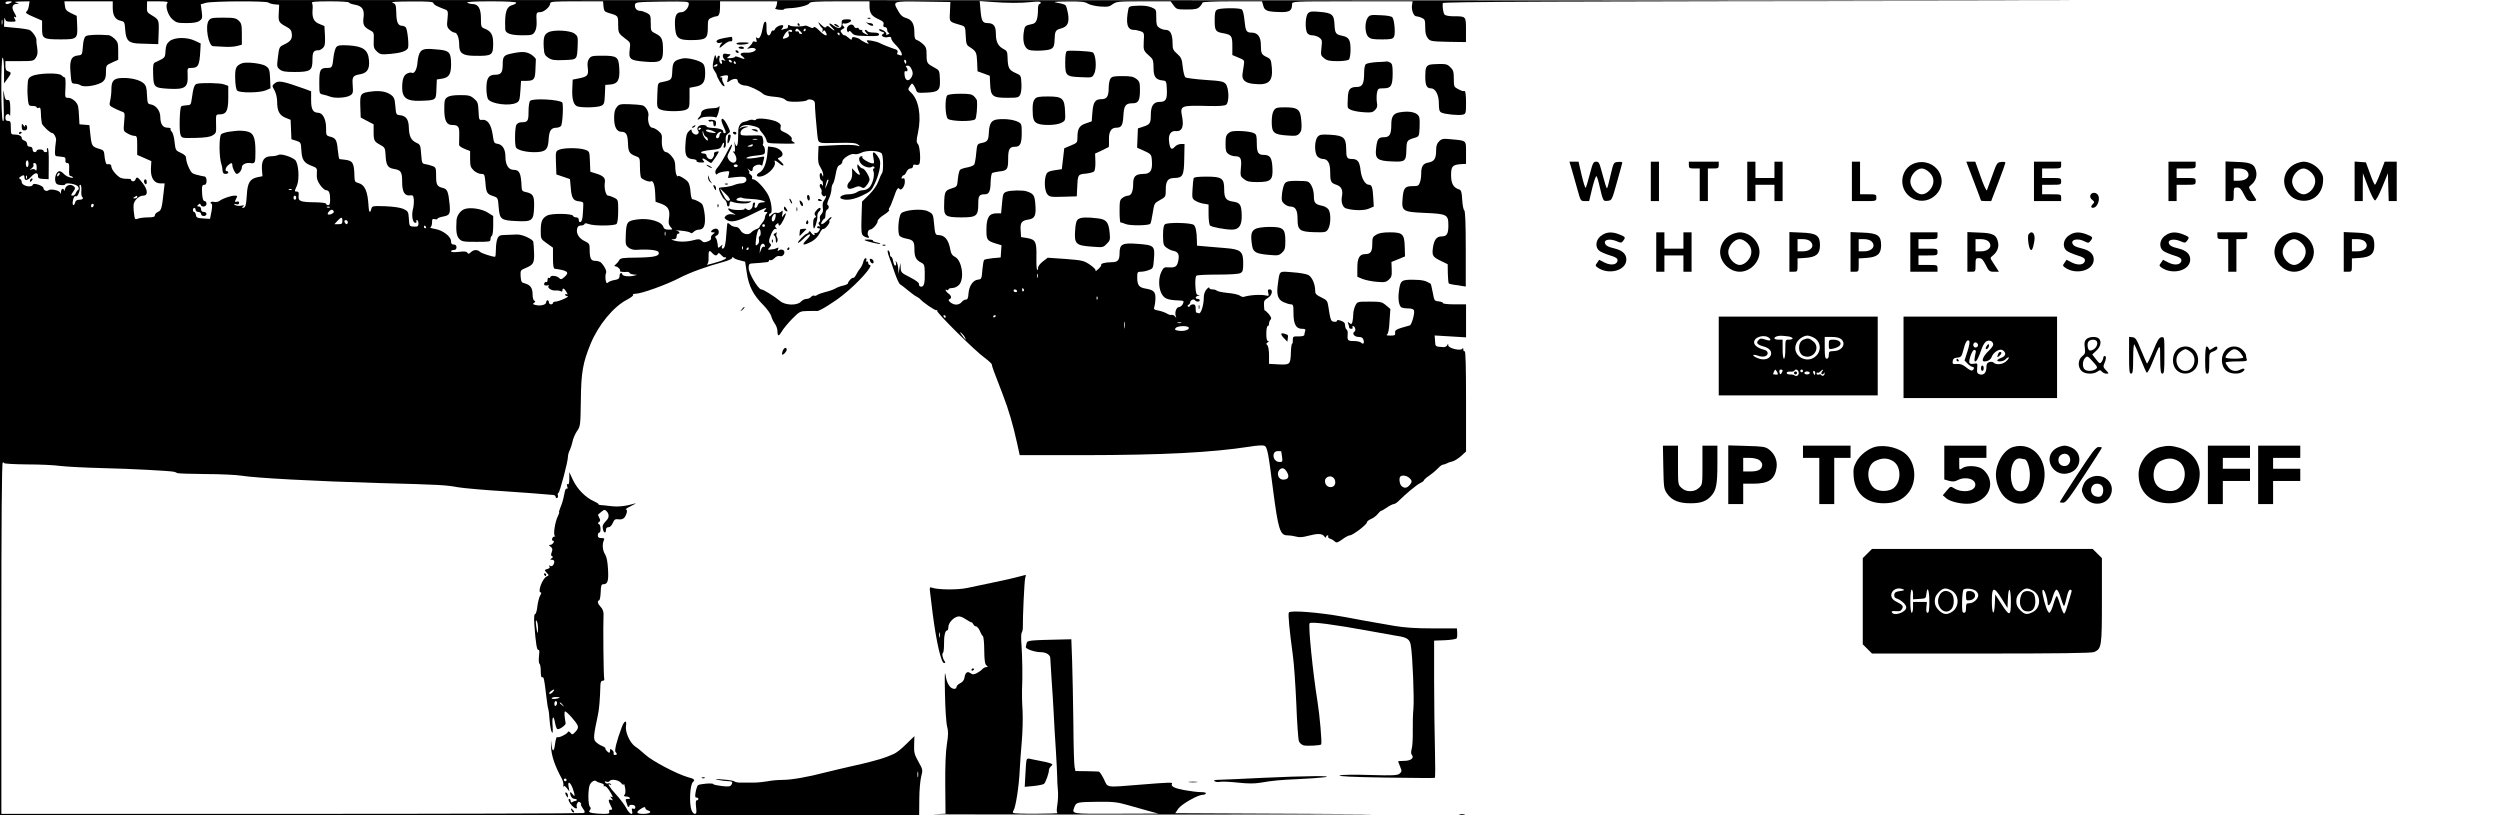<?xml version="1.0" standalone="no"?>
<!DOCTYPE svg PUBLIC "-//W3C//DTD SVG 20010904//EN"
 "http://www.w3.org/TR/2001/REC-SVG-20010904/DTD/svg10.dtd">
<svg version="1.0" xmlns="http://www.w3.org/2000/svg"
 width="1840pt" height="600pt" viewBox="0 0 1840 600"
 preserveAspectRatio="xMidYMid meet">

<g transform="translate(0,600) scale(0.1,-0.1)"
fill="#000000" stroke="none">
<path d="M0 3000 l0 -3000 3383 0 3382 0 1 118 c0 64 7 140 14 167 13 49 12
51 -21 110 -29 52 -33 67 -31 123 l2 64 -62 -60 c-33 -34 -75 -66 -92 -72 -17
-7 -40 -16 -51 -21 -34 -14 -155 -47 -260 -69 -55 -12 -140 -33 -190 -45 -130
-34 -249 -55 -315 -55 -31 0 -81 -4 -109 -10 -29 -5 -75 -10 -104 -10 -29 0
-69 0 -90 0 -22 -1 -44 3 -50 8 -7 6 -46 12 -87 15 -57 5 -65 4 -35 -3 22 -5
55 -9 73 -9 33 -1 38 -7 23 -30 -7 -10 -23 -12 -70 -6 -33 4 -61 10 -61 14 0
10 -103 2 -114 -9 -4 -5 -12 -27 -16 -49 -6 -32 -4 -41 6 -41 8 0 14 -4 14
-10 0 -5 -5 -10 -11 -10 -8 0 -10 -16 -6 -50 5 -40 3 -50 -9 -50 -8 0 -19 12
-24 26 -19 49 -12 186 9 207 18 18 13 24 -36 37 -79 22 -265 120 -313 165 -25
23 -58 50 -74 60 -39 26 -76 107 -69 151 8 48 -12 43 -31 -9 -37 -98 -55 -172
-46 -181 14 -14 12 -23 -4 -23 -8 0 -12 6 -10 12 3 7 -2 18 -11 25 -12 10 -15
10 -15 -4 0 -9 -3 -16 -6 -16 -9 0 -33 27 -28 32 2 3 -9 11 -25 18 -16 6 -37
20 -47 31 -18 20 -16 43 16 194 10 44 16 118 19 223 1 22 6 32 17 32 10 0 14
6 11 14 -5 11 -9 387 -5 479 0 16 -8 38 -21 50 -23 25 -27 43 -11 49 5 2 10
29 11 60 2 48 5 58 19 58 33 0 40 24 35 110 -3 55 -10 91 -21 109 -19 28 -23
75 -10 104 7 14 3 17 -18 17 -19 0 -26 5 -26 20 0 11 5 20 10 20 15 0 12 57
-2 63 -10 4 -10 8 1 15 10 8 11 14 1 32 -6 12 -10 23 -8 23 2 1 13 11 25 21
20 16 24 17 38 3 18 -19 19 -44 3 -62 -32 -35 -36 -43 -31 -68 6 -31 23 -36
23 -7 0 13 7 20 19 20 11 0 23 12 31 31 11 26 18 30 42 27 17 -3 33 1 42 11
19 22 27 61 13 62 -7 0 11 12 38 25 28 14 41 22 30 19 -66 -20 -125 -27 -179
-20 -34 4 -69 8 -78 8 -9 1 -15 3 -13 6 3 2 -13 12 -34 22 -61 27 -121 88
-153 154 l-28 60 0 -48 c0 -33 -4 -46 -11 -41 -8 4 -9 -1 -4 -16 4 -14 3 -20
-3 -16 -5 3 -12 -7 -15 -22 -11 -56 -17 -80 -32 -116 -8 -20 -13 -36 -10 -36
3 0 -1 -13 -9 -29 -21 -40 -36 -139 -22 -145 6 -2 4 -5 -5 -5 -15 -1 -23 -31
-8 -31 16 0 -4 -30 -20 -30 -14 -1 -14 -2 2 -14 14 -11 15 -19 8 -39 -7 -18
-7 -27 2 -31 9 -3 8 -7 -3 -15 -13 -9 -13 -11 3 -11 18 0 22 -17 8 -39 -5 -8
-14 -10 -21 -6 -9 6 -11 4 -6 -4 5 -8 0 -14 -13 -18 -25 -6 -26 -10 -5 -31 15
-15 15 -17 -3 -25 -31 -14 -69 -117 -43 -117 6 0 4 -10 -4 -22 -8 -13 -17 -49
-21 -80 -3 -32 -11 -58 -17 -58 -7 0 -9 -28 -5 -82 10 -136 19 -188 30 -181 7
4 8 -11 4 -45 -3 -29 -2 -54 4 -57 5 -4 9 -29 9 -56 0 -30 4 -48 10 -44 12 7
16 -14 30 -134 6 -52 13 -98 16 -102 2 -5 7 -40 9 -80 3 -39 10 -78 16 -87 7
-13 9 -1 6 46 -6 69 7 85 18 22 4 -22 11 -43 17 -46 11 -7 64 29 61 43 -9 52
-11 83 -5 87 9 5 84 -78 94 -105 5 -13 0 -27 -16 -44 -21 -23 -25 -24 -37 -9
-11 13 -15 14 -23 2 -14 -17 -65 -40 -76 -33 -4 3 -11 -20 -15 -51 -8 -66 -22
-60 -28 11 -2 28 -3 16 -2 -25 3 -73 28 -146 81 -243 8 -15 13 -37 10 -50 -3
-12 -3 -16 0 -8 5 11 11 8 26 -10 l19 -24 -6 34 c-10 47 13 37 31 -14 18 -51
17 -65 -1 -41 -18 24 -25 18 -14 -11 5 -14 17 -23 30 -23 19 0 19 -15 1 -15
-4 0 -13 -4 -19 -8 -9 -5 -13 -3 -13 7 0 9 -4 16 -10 16 -13 0 -1 -29 22 -52
21 -21 40 -24 33 -6 -3 7 -1 20 5 28 7 12 12 12 22 2 6 -6 9 -12 4 -12 -4 0 2
-13 13 -29 18 -25 19 -30 5 -35 -9 -3 -976 -6 -2150 -6 l-2134 0 0 1289 c0
849 3 1292 10 1296 5 3 10 2 10 -3 0 -5 74 -9 168 -10 93 0 202 -5 243 -11 41
-5 180 -13 309 -16 215 -5 493 -20 530 -27 8 -2 20 -6 25 -10 6 -3 99 -6 208
-7 108 0 228 -6 265 -12 101 -17 545 -41 1007 -54 460 -12 499 -15 585 -31 29
-6 236 -24 320 -28 47 -3 148 -10 225 -16 77 -6 148 -12 158 -13 9 -1 17 -7
17 -15 0 -7 5 -10 11 -7 6 4 8 13 5 20 -3 8 -1 15 4 17 10 3 70 231 70 266 0
13 6 35 14 50 7 15 16 43 20 63 4 21 18 54 32 75 26 37 26 42 29 229 2 205 15
276 72 415 57 138 168 273 267 324 32 17 52 33 45 36 -6 4 2 7 18 8 44 0 229
67 323 116 79 41 197 84 333 121 31 9 57 21 57 28 0 8 2 9 8 1 4 -6 25 -15 47
-20 l39 -10 12 -80 c14 -98 48 -166 121 -238 28 -29 55 -66 59 -82 4 -16 16
-41 26 -55 11 -14 20 -40 20 -57 1 -40 9 -40 33 0 10 18 44 59 75 91 56 56 58
57 116 58 32 1 63 1 67 0 16 -3 121 62 189 116 114 90 232 223 199 223 -6 0
-11 7 -11 16 0 8 -4 12 -10 9 -6 -3 -7 1 -4 9 3 9 1 16 -5 16 -6 0 -14 -12
-17 -27 -4 -16 -14 -37 -23 -48 -9 -11 -23 -32 -30 -47 -8 -15 -17 -25 -21
-23 -9 5 -38 -26 -39 -40 0 -5 -16 -13 -36 -17 -19 -4 -45 -14 -58 -22 -12 -7
-44 -19 -72 -25 -27 -7 -55 -17 -62 -23 -7 -5 -16 -7 -21 -4 -6 3 -15 -1 -22
-9 -7 -8 -22 -15 -35 -15 -12 0 -30 -9 -40 -20 -27 -30 -114 -28 -152 3 -46
38 -125 87 -140 87 -22 0 -93 119 -93 157 0 27 4 33 23 34 26 1 97 7 115 10 6
1 12 6 12 11 0 5 4 7 10 3 5 -3 19 4 30 15 14 14 28 19 41 15 26 -8 46 36 20
46 -9 4 -22 2 -29 -4 -9 -7 -11 -6 -6 8 6 14 4 16 -6 10 -7 -4 -26 -10 -43
-11 -29 -4 -29 -3 -13 15 11 12 14 21 7 26 -15 9 -14 29 6 75 12 27 23 38 32
35 11 -4 11 -2 2 8 -9 11 -8 17 4 27 10 9 15 9 15 1 0 -24 17 -9 38 34 22 45
20 60 -3 28 -11 -15 -12 -14 -7 12 5 27 4 29 -11 16 -9 -7 -24 -11 -32 -7 -9
3 -24 -3 -35 -14 -16 -16 -20 -17 -20 -5 0 8 5 15 10 15 19 0 7 93 -18 138
-30 53 -87 112 -108 112 -8 0 -12 5 -9 11 4 6 -1 17 -11 24 -11 8 -15 15 -10
15 5 0 2 8 -5 18 -11 14 -11 15 1 5 20 -18 30 -16 30 6 0 19 42 37 60 26 6 -4
10 -5 10 -3 0 2 4 18 9 36 9 30 8 32 -12 28 -63 -13 -119 -17 -113 -8 3 6 35
14 71 17 63 7 65 8 65 36 0 15 -5 31 -10 34 -6 4 -8 11 -4 16 3 5 3 22 -1 37
-5 27 -6 27 -85 25 -72 -2 -80 0 -80 16 0 21 16 37 45 44 16 4 15 5 -5 6 -15
0 -32 -5 -40 -11 -12 -11 -12 -10 -1 5 8 10 27 17 46 17 36 0 95 -18 95 -29 0
-5 11 -21 25 -36 13 -16 25 -38 27 -50 3 -19 11 -20 113 -22 93 -2 107 0 87
10 -12 7 -20 16 -16 20 11 10 -18 39 -54 54 -26 11 -31 18 -27 36 5 17 -1 26
-22 38 -35 21 -148 35 -157 20 -4 -5 -13 -8 -21 -4 -8 3 -23 2 -32 -2 -10 -5
-27 -10 -38 -12 -22 -4 -39 -29 -41 -58 0 -11 -1 -45 -2 -74 -2 -53 -15 -61
-25 -16 -2 11 -2 -2 1 -29 3 -39 2 -47 -9 -41 -8 5 -6 -1 4 -12 9 -11 17 -31
17 -44 0 -33 -35 -36 -56 -5 -14 22 -13 27 7 65 12 23 19 44 16 47 -2 3 -15
-14 -27 -38 -32 -63 -63 -114 -83 -136 -10 -11 -15 -26 -11 -36 5 -12 9 -14
14 -6 4 6 26 14 49 17 41 6 42 5 35 -21 l-6 -26 62 7 c47 4 64 3 70 -8 12 -18
-7 -39 -36 -39 -12 0 -35 -5 -51 -12 -15 -6 -46 -13 -67 -15 -22 -1 -41 -4
-43 -6 -8 -8 22 -73 39 -85 10 -7 18 -22 18 -33 0 -10 5 -19 10 -19 6 0 10 9
10 21 0 16 4 19 18 14 32 -14 110 -17 128 -6 18 10 18 11 -1 9 -45 -3 -95 3
-95 11 0 12 30 22 42 15 6 -4 39 -8 73 -9 63 -2 129 -24 74 -25 -18 0 -28 -7
-32 -20 -3 -11 -10 -20 -17 -20 -7 0 -9 8 -5 20 4 11 2 20 -4 20 -6 0 -11 -8
-11 -19 0 -28 -26 -47 -45 -31 -10 8 -15 9 -15 2 0 -12 -89 -10 -109 2 -6 4
-11 3 -11 -3 0 -6 12 -17 28 -26 l27 -16 -28 4 c-17 3 -34 -2 -44 -11 -14 -14
-13 -17 3 -29 33 -24 80 -14 188 40 100 50 122 57 94 29 -9 -9 -8 -12 7 -12
15 0 16 -3 7 -12 -7 -7 -12 -19 -12 -28 0 -10 -9 -27 -20 -40 -11 -13 -20 -27
-20 -31 0 -4 -10 -11 -22 -15 -13 -4 -30 -15 -38 -24 -21 -24 -64 -15 -81 16
-7 14 -21 24 -35 24 -12 0 -30 7 -39 16 -9 9 -18 14 -20 12 -3 -2 -6 -38 -9
-79 -5 -79 -12 -109 -28 -109 -6 0 -7 8 -4 17 6 16 6 16 -11 0 -18 -15 -19
-15 -21 15 -2 18 -7 38 -13 45 -8 9 -7 14 5 19 23 9 21 49 -3 51 -11 1 -25 -5
-32 -13 -9 -11 -8 -14 7 -14 19 -1 19 -1 0 -15 -10 -8 -16 -20 -13 -28 3 -8
-6 -18 -24 -24 -24 -9 -32 -8 -45 5 -14 13 -23 14 -60 4 -49 -13 -106 -14
-144 -2 -24 8 -24 8 -2 9 15 1 22 7 22 21 0 11 5 20 10 20 20 0 10 19 -12 23
-13 3 4 2 37 -1 33 -3 63 -10 67 -15 4 -6 13 -4 23 6 9 10 27 17 40 17 36 0
49 33 42 108 -4 35 -12 71 -19 79 -12 15 -53 35 -73 37 -5 1 -11 26 -13 56 -2
34 -10 62 -20 73 -20 23 -72 51 -72 40 0 -5 -5 -1 -10 7 -5 8 -10 36 -10 62 0
35 -6 54 -26 77 -14 17 -32 31 -40 31 -21 0 -35 36 -33 87 3 39 -1 49 -25 69
-15 13 -36 24 -46 24 -20 0 -36 50 -28 87 6 27 -19 72 -45 78 -12 3 -55 7 -95
8 -67 2 -76 0 -93 -22 -14 -17 -19 -39 -19 -80 0 -65 19 -101 54 -101 35 0 46
-21 48 -86 2 -63 10 -76 61 -95 26 -10 27 -14 27 -77 0 -37 4 -72 8 -79 9 -15
61 -35 72 -28 16 10 29 -23 32 -85 l3 -65 45 -16 c50 -19 64 -47 53 -112 -4
-28 -1 -42 12 -57 18 -20 17 -20 -14 -20 -23 0 -34 5 -38 18 -10 41 -105 69
-192 57 -74 -10 -81 -18 -85 -109 -3 -74 -2 -81 20 -98 14 -12 36 -18 56 -17
88 6 159 -1 165 -17 11 -28 -27 -38 -156 -40 -110 -1 -125 -3 -134 -20 -6 -11
-18 -24 -26 -31 -12 -9 -12 -12 -3 -13 17 0 43 -26 35 -34 -6 -6 28 -10 54 -7
6 1 14 -3 18 -9 3 -5 18 -10 33 -11 25 -1 25 -1 -5 -9 -36 -8 -83 -2 -83 11 0
5 -4 9 -10 9 -5 0 -10 -9 -10 -20 0 -21 -9 -27 -47 -33 -11 -2 -28 -8 -36 -15
-12 -11 -15 -7 -20 20 -2 18 -1 39 3 47 8 14 -9 50 -37 79 -6 6 -25 12 -41 12
-33 0 -42 17 -42 86 0 37 -3 43 -34 58 -43 20 -65 54 -59 89 4 20 11 27 28 27
13 0 25 5 27 11 2 7 12 7 31 0 39 -15 190 -14 205 1 7 7 12 44 12 95 0 81 0
83 -30 98 -16 8 -36 15 -44 15 -17 0 -31 55 -24 99 5 32 -13 49 -72 66 l-35
11 -3 75 c-3 75 -3 75 -36 87 -42 15 -157 15 -191 0 -25 -11 -26 -14 -23 -97
l3 -85 50 -17 50 -17 6 -65 c6 -76 18 -95 62 -99 27 -3 32 -7 30 -28 0 -14 -2
-46 -4 -72 -1 -28 -8 -49 -16 -52 -8 -3 -13 2 -13 14 0 13 -7 20 -19 20 -11 0
-21 5 -23 11 -6 18 -157 20 -190 3 -38 -20 -48 -43 -48 -113 0 -59 0 -60 45
-92 l45 -32 0 -77 c0 -54 4 -77 13 -78 96 -13 111 -26 71 -61 -22 -19 -26 -20
-40 -6 -17 17 -64 20 -64 4 0 -5 -4 -7 -10 -4 -5 3 -10 -3 -10 -15 0 -12 -4
-19 -9 -16 -5 3 -11 -1 -15 -9 -5 -14 6 -20 29 -15 6 1 7 -1 3 -5 -13 -13 21
-35 49 -33 16 1 34 -1 41 -6 7 -4 12 -1 12 9 0 20 16 11 31 -17 8 -15 8 -19 0
-14 -6 4 -11 2 -11 -3 0 -6 8 -11 18 -11 9 0 -3 -9 -27 -20 -24 -11 -52 -20
-62 -20 -10 0 -19 -4 -19 -10 0 -5 -7 -10 -15 -10 -8 0 -15 7 -15 15 0 8 -4
15 -10 15 -5 0 -10 -7 -10 -15 0 -18 -41 -29 -77 -20 -22 5 -24 8 -12 16 11 8
11 12 2 16 -8 3 -13 23 -13 47 0 47 -17 70 -60 81 -21 5 -25 12 -28 51 -2 43
-1 46 34 60 60 25 67 37 65 112 -1 37 -4 74 -6 83 -7 21 -84 55 -120 53 -16
-1 -53 -2 -81 -3 -44 -1 -52 -4 -62 -26 -7 -14 -12 -50 -12 -80 0 -30 -3 -55
-6 -55 -22 0 -101 26 -112 37 -18 18 -47 16 -67 -4 -13 -13 -18 -14 -25 -3 -6
10 -23 11 -64 6 -35 -4 -56 -2 -56 4 0 5 9 10 20 10 13 0 20 7 20 20 0 13 -7
20 -20 20 -15 0 -20 7 -20 24 0 35 -61 82 -119 91 -25 4 -40 10 -33 12 6 3 12
18 12 35 0 25 3 29 20 25 11 -3 20 -2 20 3 0 4 16 11 36 15 55 10 60 19 53 94
-9 90 -17 110 -48 117 -44 11 -51 23 -51 89 0 59 -2 63 -27 73 -16 6 -39 12
-53 14 -23 3 -25 7 -30 73 -5 67 -6 71 -37 85 -38 18 -52 47 -54 115 -2 57
-21 82 -65 87 -28 3 -29 5 -34 66 -4 52 -9 66 -30 82 -32 25 -80 34 -141 27
-86 -10 -90 -16 -87 -110 l3 -82 47 -25 48 -25 0 -55 c0 -65 4 -72 50 -97 33
-18 35 -23 38 -74 3 -73 16 -95 59 -102 55 -9 63 -21 63 -97 0 -74 19 -104 60
-98 19 3 23 -2 26 -32 1 -19 -1 -51 -7 -71 -11 -45 -2 -99 18 -99 8 0 11 5 8
10 -3 6 -1 10 4 10 6 0 11 -11 11 -24 0 -21 -5 -25 -30 -24 -37 1 -37 1 -41
63 -3 46 -6 51 -39 67 -23 10 -69 17 -133 20 -95 3 -98 2 -104 -19 -8 -35 -18
-27 -20 15 -6 115 -27 163 -79 176 -20 5 -24 13 -25 44 -2 102 -11 119 -69
126 -19 2 -38 4 -41 5 -4 0 -9 32 -13 70 -7 73 -15 85 -59 96 -26 7 -27 10
-27 65 0 62 -25 110 -58 110 -39 1 -52 25 -52 93 l0 65 -42 16 c-174 62 -200
66 -229 40 -17 -15 -17 -17 2 -50 11 -21 19 -54 19 -84 0 -67 17 -99 62 -117
l37 -15 3 -71 3 -72 35 -11 c34 -11 35 -13 38 -69 4 -71 19 -94 74 -115 42
-16 43 -17 40 -60 -2 -33 3 -51 24 -81 15 -22 35 -39 44 -39 22 0 30 -20 30
-71 0 -28 -4 -39 -15 -39 -8 0 -15 5 -15 10 0 6 -33 10 -77 11 -113 1 -129 8
-125 47 3 24 -1 32 -12 32 -20 0 -20 -1 0 45 20 49 11 166 -14 188 -31 25
-103 47 -123 37 -10 -6 -33 -10 -52 -10 -51 0 -73 -29 -69 -95 l4 -52 -35 -7
c-56 -11 -75 -40 -80 -128 -5 -80 -10 -98 -30 -98 -7 0 -6 4 3 11 11 8 8 9
-15 5 -16 -3 -37 -1 -45 5 -12 9 -11 10 8 6 15 -4 22 0 22 10 0 9 -6 13 -15 9
-18 -6 -19 -1 -5 25 9 16 7 19 -12 19 -29 0 -91 -22 -111 -38 -8 -7 -27 -11
-41 -8 -14 3 -26 0 -26 -5 0 -5 4 -9 8 -9 5 0 4 -25 -1 -55 l-11 -56 -50 3
c-44 3 -51 6 -54 26 -2 12 -8 22 -13 22 -5 0 -9 7 -9 15 0 8 5 15 10 15 6 0
10 -7 10 -15 0 -8 9 -15 20 -15 11 0 20 -7 20 -15 0 -8 9 -15 20 -15 11 0 20
7 20 15 0 8 -9 15 -20 15 -13 0 -20 7 -20 20 0 12 -7 20 -17 20 -14 0 -15 2
-4 13 11 10 14 10 18 0 8 -22 43 -15 43 7 0 11 -6 20 -14 20 -10 0 -15 15 -18
50 -4 59 -1 70 18 70 20 0 19 60 -1 61 -8 1 -18 3 -22 4 -5 1 -23 6 -41 10
-26 6 -37 17 -52 51 -11 23 -20 54 -20 67 0 18 -9 28 -39 42 -38 17 -39 19
-46 80 -3 35 -13 69 -21 76 -7 6 -11 15 -8 20 3 5 -7 9 -22 9 -36 0 -53 26
-54 78 0 47 -32 88 -73 94 -20 3 -22 10 -25 69 -2 53 -7 70 -25 86 -28 25 -93
41 -158 39 -62 -2 -79 -20 -79 -85 0 -25 -4 -62 -9 -82 -8 -34 -6 -37 23 -52
17 -9 43 -21 59 -27 27 -9 27 -10 21 -77 -6 -68 -6 -68 24 -85 17 -10 40 -18
51 -18 19 0 21 -6 21 -70 l0 -70 52 -23 52 -23 -3 -55 c-3 -68 23 -109 71
-109 l30 0 -6 -52 c-14 -132 -18 -146 -42 -157 -13 -6 -24 -17 -24 -26 0 -11
-12 -15 -49 -15 -27 0 -61 -4 -74 -9 -24 -9 -25 -8 -31 43 -4 28 -4 60 0 71
12 31 42 55 69 55 35 0 34 40 -2 88 -37 49 -47 55 -55 32 -5 -12 -13 -17 -23
-14 -8 3 -13 9 -11 13 2 3 -10 5 -27 5 -18 -1 -41 3 -51 8 -28 15 -65 60 -66
81 0 15 -11 22 -32 18 -8 -1 -16 27 -20 74 -2 23 -9 32 -33 38 -57 17 -60 21
-69 100 l-8 76 -37 3 -36 3 -3 55 c-1 30 -4 65 -7 77 -7 31 -44 63 -73 63 -24
0 -24 1 -20 75 2 41 0 75 -5 75 -5 0 -16 7 -24 16 -21 20 -173 16 -218 -6 -27
-14 -30 -20 -32 -75 -2 -33 0 -79 3 -102 5 -40 8 -43 35 -43 16 0 29 -4 29
-10 0 -5 7 -7 15 -4 12 5 15 -3 16 -37 1 -24 2 -48 4 -54 1 -5 3 -16 3 -22 3
-17 62 -73 78 -73 11 0 29 -34 27 -50 -11 -80 -11 -117 0 -119 6 -1 26 -3 42
-5 24 -2 29 -7 27 -24 -2 -15 2 -22 13 -22 13 0 16 -9 14 -47 -2 -31 1 -48 8
-48 6 0 15 -4 20 -9 5 -5 -4 -6 -21 -2 -17 4 -37 16 -47 27 -9 10 -23 19 -31
19 -20 0 -37 -40 -31 -72 4 -21 12 -27 39 -30 19 -2 34 0 34 5 0 16 83 3 94
-16 8 -12 8 -20 0 -25 -6 -4 -13 -15 -17 -24 -3 -10 -14 -18 -22 -18 -14 0
-14 4 3 28 17 23 18 29 6 40 -22 20 -57 11 -65 -18 -4 -14 -7 -19 -8 -12 -2
22 -21 13 -22 -10 -1 -16 -3 -18 -6 -7 -4 18 -72 32 -87 18 -12 -10 -36 0 -36
16 0 18 -73 42 -78 26 -9 -26 -82 -9 -82 19 0 10 -6 21 -13 23 -9 4 -8 8 3 16
21 15 30 14 30 -3 0 -29 22 -27 50 4 29 32 50 33 50 2 0 -14 9 -18 39 -19 l39
-2 1 115 c1 71 -2 114 -8 114 -6 0 -8 -7 -5 -15 4 -9 0 -15 -10 -15 -9 0 -16
5 -16 10 0 6 -11 10 -25 10 -14 0 -25 -4 -25 -10 0 -5 -7 -10 -15 -10 -8 0
-15 9 -15 20 0 13 -7 20 -20 20 -13 0 -20 7 -20 19 0 11 -9 23 -20 26 -11 3
-20 12 -20 20 0 15 -22 25 -56 25 -22 0 -24 4 -24 50 0 43 -3 50 -20 50 -15 0
-20 7 -20 25 0 26 25 35 33 13 2 -7 4 16 3 52 -1 55 -4 65 -19 64 -17 -2 -21
7 -30 66 -3 14 -3 -33 0 -105 3 -94 2 -126 -6 -115 -14 20 -15 474 -1 465 6
-3 10 -47 10 -98 l0 -91 25 34 c30 41 31 47 5 55 -15 5 -20 15 -20 41 l0 34
104 0 c100 0 104 1 120 25 13 20 15 36 10 73 -5 26 -7 51 -6 55 5 17 -30 68
-52 77 -13 4 -60 12 -104 15 l-82 8 1 41 c1 23 4 31 6 19 4 -19 11 -23 44 -23
37 0 39 1 28 21 -8 15 -8 19 0 15 16 -10 14 1 -5 34 -21 34 -13 60 18 61 22 1
22 1 -2 9 -19 6 -9 8 37 9 l61 1 -5 -32 c-2 -18 -10 -38 -18 -44 -10 -8 1 -17
51 -38 l64 -28 0 -59 c0 -74 8 -79 139 -79 119 0 124 4 119 107 l-3 66 -42 20
c-34 17 -42 26 -45 54 l-4 33 178 0 178 0 0 -48 c0 -57 19 -87 58 -95 28 -6
30 -9 34 -68 6 -80 26 -98 109 -100 32 -1 76 -2 97 -3 l37 -1 3 87 c3 93 2 94
-55 128 -29 17 -33 24 -31 60 l1 40 81 0 c56 0 77 -3 69 -11 -19 -19 2 -91 36
-121 28 -25 39 -28 104 -28 50 0 80 5 95 16 21 14 23 21 17 69 l-7 53 38 11
c48 13 446 15 460 2 5 -5 25 -11 44 -13 l35 -3 -3 -61 c-4 -65 0 -71 61 -104
24 -13 33 -25 35 -49 4 -38 -9 -57 -57 -79 -35 -17 -36 -19 -45 -91 -9 -71 -8
-75 14 -93 18 -14 40 -18 109 -18 116 0 131 10 131 89 0 59 8 71 46 71 8 0 22
8 32 18 14 14 16 31 14 89 l-4 71 -38 16 c-41 16 -54 45 -49 109 2 18 0 38 -5
45 -5 9 24 12 133 12 78 0 141 -4 141 -9 0 -5 17 -11 38 -15 57 -9 76 -35 68
-94 -7 -54 2 -71 48 -95 28 -14 29 -17 27 -73 -2 -52 1 -62 23 -83 24 -22 31
-24 101 -18 74 7 113 19 127 41 10 14 -2 137 -15 154 -5 6 -17 12 -27 12 -30
0 -42 26 -43 95 -2 59 -4 66 -27 74 -17 7 26 10 138 10 124 1 162 -2 162 -12
0 -6 15 -18 33 -25 17 -8 42 -18 54 -22 21 -9 22 -14 17 -68 -6 -52 -4 -62 15
-81 11 -11 28 -21 36 -21 20 0 35 -40 35 -91 0 -61 25 -79 113 -80 130 -2 137
3 137 93 0 63 -16 89 -65 108 -23 9 -25 15 -25 75 0 72 -20 105 -62 105 -13 0
-30 5 -38 10 -10 6 48 10 173 10 116 0 187 -4 187 -10 0 -5 -11 -12 -24 -16
-49 -12 -62 -53 -57 -180 1 -30 41 -44 126 -44 68 0 76 2 91 25 10 15 15 42
14 72 -4 70 -2 73 25 73 29 0 75 40 75 65 0 13 26 15 194 15 l195 0 3 -37 c3
-32 8 -39 33 -47 76 -22 75 -21 75 -83 0 -66 2 -69 53 -108 38 -28 38 -29 32
-80 -9 -71 2 -80 110 -89 117 -10 135 1 135 82 0 83 -8 100 -51 123 -39 19
-39 20 -39 79 0 56 -2 60 -30 75 -16 8 -38 15 -48 15 -25 0 -42 20 -38 45 3
19 13 20 199 23 184 2 197 1 197 -16 0 -28 -29 -62 -54 -62 -37 0 -50 -25 -48
-91 3 -102 21 -117 138 -114 92 2 104 13 104 93 0 53 2 60 25 70 14 7 32 12
39 12 18 0 26 22 26 71 l0 39 211 0 210 0 -3 -22 c-2 -13 -7 -26 -12 -29 -4
-4 8 -8 28 -11 20 -2 36 -1 36 3 0 4 15 7 33 8 67 1 147 21 154 37 4 11 48 14
224 14 l219 0 0 -36 c0 -50 16 -73 65 -95 34 -15 42 -23 38 -39 -4 -14 0 -20
11 -20 9 0 16 -8 16 -19 0 -11 5 -21 12 -23 7 -3 4 -7 -7 -12 -11 -4 -16 -4
-13 0 4 3 2 12 -5 18 -16 16 -47 27 -47 17 0 -5 10 -11 23 -15 18 -5 20 -8 7
-16 -13 -9 -13 -11 0 -20 8 -5 25 -7 37 -3 17 4 23 1 23 -10 0 -9 15 -31 34
-49 39 -39 59 -85 31 -75 -9 4 -18 7 -21 7 -2 0 -1 7 2 15 4 9 -1 17 -12 21
-36 11 -99 36 -119 47 -25 13 -95 26 -95 18 0 -4 6 -13 12 -19 7 -7 -3 -5 -22
4 -19 10 -37 20 -40 24 -3 4 -17 10 -32 14 -21 5 -28 3 -28 -9 0 -11 -6 -10
-26 8 -14 12 -27 20 -29 17 -2 -3 -11 4 -19 15 -13 18 -12 21 6 31 14 7 17 14
9 18 -15 10 -14 29 2 23 7 -3 24 1 38 8 27 15 13 26 -32 22 -21 -2 -25 -7 -24
-29 2 -37 -22 -44 -58 -18 -38 29 -45 19 -10 -15 28 -28 13 -25 -20 4 -14 12
-20 12 -26 3 -6 -9 -15 -5 -36 15 -23 23 -26 24 -16 6 6 -12 15 -25 21 -28 5
-3 7 -13 4 -23 -5 -13 -4 -14 4 -3 8 11 12 10 21 -8 19 -34 -10 -26 -49 14
-21 22 -36 31 -41 24 -4 -8 -13 -7 -30 2 -13 7 -28 12 -34 10 -27 -9 -102 -8
-112 1 -10 8 -13 6 -13 -6 0 -9 -4 -16 -9 -16 -5 0 -18 -3 -28 -7 -15 -6 -16
-5 -5 9 7 9 9 18 5 21 -13 8 -53 -11 -59 -28 -3 -8 -10 -13 -14 -10 -5 3 -11
-4 -15 -15 -11 -35 -33 -24 -33 18 0 55 -1 62 -11 62 -5 0 -12 -17 -15 -37
-11 -64 -27 -95 -41 -83 -11 9 -12 6 -8 -11 5 -18 3 -21 -10 -16 -10 4 -17 2
-17 -3 0 -5 -10 -19 -22 -31 -23 -21 -23 -21 -2 -15 12 4 29 4 38 0 28 -11
-16 -35 -58 -32 -43 3 -57 -9 -33 -26 28 -21 20 -26 -18 -10 -19 8 -35 11 -35
6 0 -4 -15 -9 -32 -10 -31 -2 -32 -1 -14 13 15 11 16 15 5 16 -8 0 -22 2 -31
4 -21 4 -24 -25 -5 -44 10 -10 8 -11 -7 -5 -16 6 -18 4 -13 -9 3 -9 2 -17 -2
-17 -13 0 -21 27 -15 45 4 8 1 15 -5 15 -6 0 -11 -8 -12 -17 -1 -12 -4 -9 -8
7 -7 22 -9 19 -19 -25 -9 -42 -8 -54 6 -75 9 -14 17 -27 17 -30 1 -17 37 -79
49 -83 12 -5 12 -2 1 20 -8 15 -12 30 -9 35 3 4 0 8 -7 8 -22 0 -1 11 26 15
25 2 27 0 21 -27 -6 -28 -5 -28 16 -13 28 19 58 19 58 0 0 -17 30 -35 57 -35
24 0 101 -36 128 -60 13 -12 42 -19 82 -22 40 -3 69 -10 81 -21 15 -14 35 -17
88 -16 38 1 72 6 75 12 4 5 18 7 32 3 17 -4 25 -13 25 -28 -1 -24 11 -171 17
-223 9 -75 -2 -70 146 -67 108 3 138 0 154 -12 19 -14 18 -15 -11 -7 -17 5
-87 6 -155 2 l-124 -6 -3 -63 c-2 -50 1 -70 18 -96 11 -18 20 -42 19 -52 0
-18 -1 -18 -8 0 -5 14 -10 16 -15 8 -8 -13 1 -52 13 -52 4 0 8 -10 8 -22 2
-16 0 -19 -6 -9 -6 9 -10 10 -16 2 -4 -7 -1 -18 5 -26 7 -8 10 -21 7 -29 -6
-16 16 -40 26 -29 13 13 7 -14 -8 -33 -9 -12 -12 -31 -9 -51 4 -23 1 -37 -10
-49 -10 -9 -14 -24 -11 -34 3 -10 1 -21 -5 -25 -8 -5 -7 -12 2 -23 8 -10 9
-13 1 -9 -6 4 -14 3 -18 -3 -3 -5 1 -10 9 -10 14 0 14 -3 4 -20 -7 -11 -19
-18 -26 -15 -7 3 -10 0 -7 -5 3 -6 2 -10 -4 -10 -5 0 -15 8 -21 18 -8 12 -13
13 -16 5 -3 -7 -10 -13 -15 -13 -13 0 -72 -61 -65 -67 3 -3 21 11 41 31 19 20
40 34 46 30 6 -3 -5 -20 -25 -40 -41 -40 -24 -45 39 -11 25 14 46 36 58 60 10
21 22 35 26 32 11 -6 53 44 46 55 -3 5 -1 11 5 15 5 3 10 11 10 17 0 5 -13 -4
-29 -21 -34 -36 -58 -42 -41 -11 6 11 14 20 18 20 4 0 8 14 8 32 1 18 6 34 13
36 13 4 15 29 2 34 -5 2 -1 21 9 43 11 22 19 54 20 71 0 16 5 35 10 40 6 6 15
38 21 72 8 46 16 63 30 67 10 4 19 15 19 25 0 23 63 63 88 56 10 -4 33 1 50 9
42 22 140 17 153 -7 11 -21 12 -131 1 -143 -5 -6 -17 -32 -27 -60 -12 -32 -37
-67 -69 -99 l-51 -50 -4 -120 c-3 -106 -1 -121 15 -133 22 -16 53 -18 37 -2
-13 13 -5 49 11 49 18 0 56 43 56 63 0 9 20 30 45 45 25 16 42 31 39 35 -4 4
-2 12 3 19 6 7 18 38 29 68 22 66 34 86 44 70 12 -19 40 18 40 52 0 22 -4 29
-14 25 -10 -4 -13 -1 -9 9 3 7 9 14 14 14 5 0 15 11 21 25 6 14 19 25 30 25
10 0 18 7 18 16 0 11 6 15 20 11 11 -3 23 0 26 5 13 20 5 130 -9 147 -13 14
-13 25 0 86 26 122 5 241 -51 293 -24 22 -25 25 -9 48 15 23 16 23 28 7 7 -10
15 -27 19 -38 5 -18 13 -20 73 -17 92 4 105 16 101 100 -3 64 -3 64 -43 86
-52 28 -55 32 -55 94 0 44 -4 57 -26 77 -14 13 -35 27 -45 30 -15 5 -19 16
-19 58 0 63 -19 93 -63 105 -22 6 -39 20 -54 48 -44 77 -49 75 180 72 l202 -3
-3 -71 c-4 -79 -9 -73 83 -100 29 -9 30 -12 33 -77 3 -61 6 -69 30 -84 47 -30
51 -39 54 -109 l3 -69 45 -16 45 -17 3 -63 c4 -88 18 -99 126 -99 76 0 84 2
95 23 7 13 11 48 9 82 -3 60 -3 60 -46 79 -46 21 -54 37 -56 114 -1 39 -5 49
-26 59 -42 21 -60 53 -60 112 0 60 -16 80 -61 81 -37 0 -45 15 -52 94 l-6 68
82 -6 c115 -9 220 -10 300 -1 47 5 67 4 67 -4 0 -6 -4 -11 -10 -11 -5 0 -10
-15 -10 -32 0 -76 -11 -108 -39 -114 -59 -13 -59 -13 -67 -70 -7 -63 6 -107
39 -121 12 -5 55 -8 95 -5 80 5 92 14 94 75 2 67 6 76 46 87 50 13 64 42 53
110 -5 28 -13 56 -18 61 -6 6 -32 14 -59 18 -40 7 -26 9 74 10 98 1 128 -2
147 -15 14 -9 55 -19 91 -22 56 -4 69 -2 94 17 28 20 40 21 228 21 l198 0 22
-30 c22 -29 26 -30 97 -30 62 0 79 4 95 20 11 11 20 25 20 30 0 6 80 10 220
10 l219 0 9 -32 c10 -38 29 -45 129 -47 66 -1 83 11 83 58 0 21 2 21 443 21
l444 0 -4 -27 c-6 -36 12 -83 31 -83 8 0 27 -5 41 -12 23 -10 25 -17 25 -68 0
-42 5 -64 19 -81 18 -23 26 -24 150 -27 l131 -2 0 89 c0 102 1 101 -90 101
-34 0 -62 5 -68 13 -9 11 -16 53 -13 84 1 10 790 13 3894 16 2140 1 -249 3
-5310 5 l-9203 2 0 -3000z m80 2980 c-20 -13 -40 -13 -40 0 0 6 12 10 28 10
21 0 24 -2 12 -10z m-63 -157 c-3 -10 -5 -4 -5 12 0 17 2 24 5 18 2 -7 2 -21
0 -30z m5873 -53 c16 -16 17 -20 5 -20 -8 0 -15 5 -15 10 0 6 -3 9 -7 9 -17
-3 -24 2 -18 11 9 14 12 13 35 -10z m40 10 c0 -5 -5 -10 -11 -10 -5 0 -7 5 -4
10 3 6 8 10 11 10 2 0 4 -4 4 -10z m-100 -10 c0 -5 -7 -7 -16 -3 -13 5 -15 2
-9 -16 5 -16 1 -23 -17 -30 -31 -12 -33 -8 -12 28 17 29 54 43 54 21z m350
-20 c0 -5 -2 -10 -4 -10 -3 0 -8 5 -11 10 -3 6 -1 10 4 10 6 0 11 -4 11 -10z
m-795 -200 c3 -5 2 -10 -4 -10 -5 0 -13 5 -16 10 -3 6 -2 10 4 10 5 0 13 -4
16 -10z m1285 -5 c0 -8 -2 -15 -4 -15 -2 0 -6 7 -10 15 -3 8 -1 15 4 15 6 0
10 -7 10 -15z m-1255 -5 c3 -5 1 -10 -4 -10 -6 0 -11 5 -11 10 0 6 2 10 4 10
3 0 8 -4 11 -10z m-135 -20 c0 -5 -8 -10 -17 -10 -15 0 -16 2 -3 10 19 12 20
12 20 0z m1430 -31 c10 -24 10 -35 0 -55 -20 -37 -47 -31 -52 11 -3 26 -1 34
9 31 15 -6 17 16 3 30 -6 6 -3 10 9 11 13 1 23 -9 31 -28z m-1137 -516 c-7 -2
-21 -2 -30 0 -10 3 -4 5 12 5 17 0 24 -2 18 -5z m-33 -43 c0 -5 -10 -10 -22
-9 -22 0 -22 1 -3 9 11 5 21 9 23 9 1 1 2 -3 2 -9z m-5330 -135 c0 -14 -4 -25
-10 -25 -5 0 -10 11 -10 25 0 14 5 25 10 25 6 0 10 -11 10 -25z m60 -27 c0
-21 -3 -28 -8 -20 -5 7 -16 10 -28 6 -19 -7 -19 -6 0 8 10 8 16 20 12 26 -4 7
-1 12 8 12 11 0 16 -10 16 -32z m5160 12 c0 -5 -7 -10 -15 -10 -8 0 -15 5 -15
10 0 6 7 10 15 10 8 0 15 -4 15 -10z m-4998 -72 c-7 -7 -12 -8 -12 -2 0 14 12
26 19 19 2 -3 -1 -11 -7 -17z m-235 -20 c-3 -8 -6 -5 -6 6 -1 11 2 17 5 13 3
-3 4 -12 1 -19z m5889 -49 c-15 -34 -15 -34 -9 -4 7 35 13 48 20 42 2 -3 -3
-20 -11 -38z m-5487 -39 c-2 -21 0 -42 4 -46 14 -14 6 -24 -19 -24 -17 0 -28
-6 -31 -20 -7 -28 -21 -25 -18 4 4 31 14 48 25 41 11 -7 34 51 26 70 -3 8 -1
15 5 15 6 0 9 -17 8 -40z m1548 4 c-3 -3 -12 -4 -19 -1 -8 3 -5 6 6 6 11 1 17
-2 13 -5z m3224 -77 c-14 -14 -29 0 -52 46 l-21 42 41 -40 c25 -23 37 -43 32
-48z m-4361 23 c0 -5 -8 -10 -17 -10 -15 0 -16 2 -3 10 19 12 20 12 20 0z
m1170 -5 c0 -8 -4 -15 -10 -15 -5 0 -10 7 -10 15 0 8 5 15 10 15 6 0 10 -7 10
-15z m-1490 -54 c0 -6 -4 -13 -10 -16 -5 -3 -10 1 -10 9 0 9 5 16 10 16 6 0
10 -4 10 -9z m1737 -17 c-3 -3 -12 -4 -19 -1 -8 3 -5 6 6 6 11 1 17 -2 13 -5z
m30 -31 c4 -12 -35 -29 -44 -20 -7 8 20 37 31 33 6 -1 11 -7 13 -13z m3249
-48 c-7 -29 -26 -34 -26 -7 0 18 20 45 28 37 2 -2 2 -16 -2 -30z m-3186 -20
c0 -21 -5 -25 -30 -25 l-29 0 22 24 c29 31 37 31 37 1z m40 -10 c0 -8 -4 -15
-9 -15 -5 0 -11 7 -15 15 -3 9 0 15 9 15 8 0 15 -7 15 -15z m3070 -25 c0 -5
-4 -10 -10 -10 -5 0 -10 5 -10 10 0 6 5 10 10 10 6 0 10 -4 10 -10z m-2495
-10 c3 -5 1 -10 -4 -10 -6 0 -11 5 -11 10 0 6 2 10 4 10 3 0 8 -4 11 -10z
m2456 -68 c-6 -2 -8 -14 -5 -26 3 -14 -1 -28 -11 -36 -16 -13 -16 -9 -10 45 8
65 28 93 33 48 2 -15 -1 -29 -7 -31z m-694 6 c-3 -7 -5 -2 -5 12 0 14 2 19 5
13 2 -7 2 -19 0 -25z m733 -79 c0 -6 -4 -8 -9 -5 -5 4 -14 -6 -20 -21 l-10
-28 2 30 c2 31 15 48 29 39 4 -3 8 -10 8 -15z m-163 -21 c-3 -8 -6 -5 -6 6 -1
11 2 17 5 13 3 -3 4 -12 1 -19z m43 2 c0 -5 -5 -10 -11 -10 -5 0 -7 5 -4 10 3
6 8 10 11 10 2 0 4 -4 4 -10z m-242 -50 c6 0 13 6 16 13 3 8 11 5 24 -10 11
-12 22 -20 25 -17 3 3 8 1 11 -4 3 -5 -20 -17 -52 -27 -79 -24 -99 -28 -86
-18 6 4 10 24 9 43 -2 53 4 64 25 40 9 -11 22 -20 28 -20z m-1308 -2744 c0
-51 -6 -43 -14 19 -4 34 -3 45 4 35 5 -8 10 -33 10 -54z m106 -472 c-9 -9 -20
-14 -23 -10 -4 3 2 13 13 20 25 18 31 12 10 -10z m53 -38 c-12 -10 -59 -15
-59 -6 0 5 14 10 32 10 17 0 29 -2 27 -4z m-19 -40 c0 -8 -4 -18 -10 -21 -5
-3 -10 3 -10 14 0 12 5 21 10 21 6 0 10 -6 10 -14z m41 -13 c13 -16 12 -17 -3
-4 -10 7 -18 15 -18 17 0 8 8 3 21 -13z m2616 -530 c-3 -10 -5 -2 -5 17 0 19
2 27 5 18 2 -10 2 -26 0 -35z m-2587 -23 c0 -5 -4 -10 -10 -10 -5 0 -10 5 -10
10 0 6 5 10 10 10 6 0 10 -4 10 -10z m253 -24 c17 -4 25 -11 21 -18 -4 -7 -3
-8 4 -4 7 4 22 -10 37 -33 28 -45 31 -56 13 -45 -8 5 -7 0 2 -11 14 -17 13
-18 -2 -12 -22 8 -23 -5 -3 -43 14 -27 14 -30 -1 -30 -10 0 -14 -5 -10 -15 4
-12 -4 -15 -43 -15 -27 0 -63 3 -80 6 -26 5 -29 9 -20 21 9 10 9 17 1 25 -15
15 -15 129 -1 162 11 24 39 39 49 25 3 -3 18 -9 33 -13z m148 2 c14 -17 19
-19 20 -8 1 8 5 -3 9 -25 5 -24 4 -45 -2 -52 -7 -9 -7 -13 1 -14 26 -3 30 -4
37 -12 4 -4 -2 -7 -14 -7 -18 0 -20 -4 -13 -22 5 -13 9 -26 10 -30 0 -5 4 -7
9 -6 4 2 6 6 5 9 -1 4 8 6 20 5 14 0 23 -7 23 -17 0 -11 -6 -15 -15 -11 -11 4
-13 0 -9 -16 11 -39 -20 -24 -43 21 -12 23 -46 68 -75 100 -50 54 -70 88 -42
71 7 -4 8 -3 4 4 -4 6 -13 9 -20 6 -8 -3 -17 0 -22 7 -5 9 -2 10 9 6 9 -3 19
-2 22 3 12 19 66 11 86 -12z m179 -187 c0 -5 9 -13 20 -16 33 -10 12 -25 -36
-25 -49 0 -56 11 -22 34 26 18 38 20 38 7z"/>
<path d="M8305 5935 c-21 -107 -9 -155 40 -155 13 0 36 -5 50 -10 26 -10 27
-13 23 -75 -3 -67 -3 -68 50 -115 18 -16 22 -31 22 -78 0 -66 15 -88 65 -94
29 -3 30 -4 33 -66 3 -74 -7 -92 -54 -92 -44 0 -64 -30 -64 -95 0 -62 -6 -71
-55 -87 l-40 -13 -3 -71 -3 -71 38 -17 c67 -30 68 -31 71 -82 5 -69 -12 -94
-62 -94 -59 -1 -76 -18 -76 -74 0 -55 -14 -86 -38 -86 -10 0 -28 -7 -40 -16
-20 -14 -22 -24 -22 -100 0 -46 3 -83 8 -82 4 1 21 -4 37 -11 31 -13 168 -12
181 2 4 4 12 39 18 79 11 71 12 73 54 96 41 23 42 24 42 77 0 63 16 85 63 85
62 1 71 17 73 140 l2 110 -27 0 c-15 0 -35 -9 -45 -21 -23 -27 -36 -15 -42 41
-6 50 14 80 52 75 42 -4 58 31 45 102 -17 87 -14 88 192 83 82 -2 122 1 132
10 23 19 20 121 -3 151 -17 20 -31 23 -153 31 -73 5 -139 14 -145 19 -6 5 -15
39 -19 76 -6 59 -11 70 -41 97 -30 26 -34 36 -34 77 0 66 -16 99 -49 99 -15 0
-37 7 -49 16 -19 13 -22 24 -22 75 0 59 0 60 -36 75 -23 10 -60 14 -100 12
-56 -2 -65 -5 -69 -23z"/>
<path d="M8958 5929 c-14 -8 -18 -24 -18 -78 0 -77 6 -86 65 -96 59 -11 65
-19 65 -94 l0 -66 45 -19 c43 -17 45 -20 40 -52 -3 -19 -7 -49 -10 -67 -7 -44
19 -68 79 -74 112 -13 145 15 137 117 -6 60 -8 66 -36 79 -40 19 -45 27 -45
89 0 61 -23 92 -69 92 -38 0 -44 11 -52 94 -4 41 -12 72 -20 77 -19 12 -160
11 -181 -2z"/>
<path d="M9626 5901 c-18 -20 -22 -111 -6 -142 7 -12 21 -19 38 -19 15 0 38
-7 51 -16 21 -15 23 -22 17 -74 -6 -55 -5 -59 20 -79 21 -17 41 -21 98 -21 43
0 77 5 84 12 7 7 12 39 12 74 0 69 -12 90 -58 100 -51 10 -57 18 -60 83 -4 75
-17 86 -113 94 -56 5 -69 3 -83 -12z"/>
<path d="M10066 5869 c-23 -34 -21 -114 4 -139 17 -17 33 -20 100 -20 69 0 81
3 90 20 11 20 4 118 -11 141 -5 9 -35 15 -87 17 -74 4 -81 2 -96 -19z"/>
<path d="M1536 5848 c-28 -39 -2 -188 33 -188 9 -1 43 -2 76 -4 33 -3 77 0 98
5 l37 10 0 78 c0 68 -3 80 -23 99 -20 19 -35 22 -115 22 -82 0 -92 -2 -106
-22z"/>
<path d="M6388 5863 c7 -3 16 -2 19 1 4 3 -2 6 -13 5 -11 0 -14 -3 -6 -6z"/>
<path d="M6383 5828 c20 -19 52 -25 42 -8 -3 6 -14 10 -24 10 -9 0 -21 3 -27
8 -5 4 -1 -1 9 -10z"/>
<path d="M5870 5820 c0 -5 5 -10 11 -10 5 0 7 5 4 10 -3 6 -8 10 -11 10 -2 0
-4 -4 -4 -10z"/>
<path d="M6140 5821 c0 -9 30 -24 36 -18 2 1 -6 8 -16 15 -11 7 -20 8 -20 3z"/>
<path d="M6240 5805 c-7 -8 -9 -22 -5 -32 5 -12 9 -14 12 -5 3 8 10 5 22 -9
15 -19 29 -22 109 -24 73 -2 92 0 92 11 0 10 -12 14 -39 14 -22 0 -43 5 -46
10 -3 6 -11 10 -17 10 -6 0 -3 -9 8 -21 19 -21 19 -21 -8 -8 -15 6 -25 16 -22
20 3 5 -2 9 -10 9 -9 0 -16 4 -16 10 0 5 -6 7 -14 4 -7 -3 -16 2 -19 10 -8 20
-31 20 -47 1z"/>
<path d="M4035 5762 c-30 -15 -37 -39 -33 -112 3 -48 7 -57 33 -75 26 -17 43
-20 117 -17 99 4 95 -1 100 116 2 54 -1 62 -24 79 -32 24 -155 30 -193 9z"/>
<path d="M632 5734 c-12 -8 -19 -33 -22 -76 -5 -61 -6 -63 -35 -66 -51 -5 -64
-35 -56 -127 6 -78 7 -80 33 -81 15 -1 33 -6 40 -11 25 -20 136 -1 167 28 16
15 21 32 21 69 0 49 1 50 45 70 l45 20 0 65 c0 57 -3 67 -27 90 -15 14 -35 26
-43 26 -80 6 -154 3 -168 -7z"/>
<path d="M5335 5721 c-22 -4 -46 -10 -53 -15 -19 -12 -3 -28 21 -21 12 4 17 3
11 -2 -6 -4 -14 -16 -17 -27 -5 -13 3 -9 29 14 20 17 42 29 50 26 9 -3 14 2
14 14 0 11 -3 19 -7 19 -5 -1 -26 -4 -48 -8z"/>
<path d="M1248 5697 c-21 -18 -27 -32 -30 -72 -3 -52 -1 -49 -78 -85 -12 -6
-15 -24 -13 -78 2 -105 6 -108 110 -115 126 -7 148 8 144 100 -2 52 -2 53 26
53 52 0 61 18 67 122 l3 58 -42 20 c-59 28 -150 27 -187 -3z"/>
<path d="M5420 5680 c0 -12 56 -12 85 -1 14 6 4 9 -32 9 -29 1 -53 -3 -53 -8z"/>
<path d="M2477 5655 c-9 -8 -18 -41 -22 -72 -9 -81 -10 -83 -48 -83 -50 0 -57
-14 -57 -107 0 -82 0 -83 28 -89 15 -3 39 -10 54 -16 35 -13 118 -8 146 10 20
13 22 21 18 73 -5 65 0 73 57 83 49 9 68 38 63 100 -6 79 -41 105 -150 112
-58 3 -78 1 -89 -11z"/>
<path d="M5436 5648 c3 -4 14 -8 25 -8 11 0 18 4 14 9 -3 6 -14 9 -25 8 -10
-1 -16 -5 -14 -9z"/>
<path d="M3096 5621 c-11 -12 -20 -42 -23 -78 -4 -55 -24 -90 -44 -78 -4 3
-19 0 -32 -6 -26 -12 -37 -43 -37 -106 0 -73 35 -98 130 -95 121 4 119 3 122
85 l3 72 38 6 c51 8 66 32 67 101 0 89 -11 104 -82 112 -98 10 -124 8 -142
-13z"/>
<path d="M5415 5620 c3 -5 11 -10 16 -10 6 0 7 5 4 10 -3 6 -11 10 -16 10 -6
0 -7 -4 -4 -10z"/>
<path d="M7853 5624 c-9 -4 -13 -31 -13 -84 0 -98 6 -104 116 -108 82 -4 82
-4 97 25 21 39 12 149 -12 158 -23 9 -173 16 -188 9z"/>
<path d="M3770 5607 c-62 -12 -70 -22 -70 -81 0 -60 -12 -76 -55 -76 -49 0
-65 -26 -65 -101 0 -35 6 -71 13 -80 27 -35 157 -51 207 -26 23 11 25 20 30
87 l5 75 43 0 c53 1 61 12 63 88 1 31 2 62 3 69 1 7 -14 22 -32 35 -36 23 -66
26 -142 10z"/>
<path d="M4336 5568 c-12 -16 -14 -35 -10 -68 7 -54 -1 -64 -66 -77 l-45 -9
-3 -69 c-3 -78 10 -121 41 -129 38 -10 145 -7 171 5 23 11 25 18 28 83 l3 71
38 3 c54 5 70 34 65 118 -5 86 -16 94 -124 94 -74 0 -84 -2 -98 -22z"/>
<path d="M5025 5570 c-64 -14 -74 -25 -77 -92 -3 -67 -3 -67 -80 -83 -26 -5
-27 -7 -30 -87 -4 -99 -3 -103 25 -115 35 -15 159 -15 187 0 23 12 25 18 25
87 l0 74 37 7 c60 10 78 32 78 99 0 43 -5 61 -18 74 -26 22 -110 43 -147 36z"/>
<path d="M10135 5543 c-38 -2 -75 -9 -82 -15 -8 -6 -13 -32 -13 -64 0 -79 -12
-104 -53 -104 -51 0 -65 -17 -67 -80 -2 -30 -2 -61 -1 -68 2 -18 47 -33 118
-38 53 -4 65 -2 83 16 16 16 19 28 14 55 -3 19 -3 51 0 70 7 33 9 35 48 35 56
0 67 18 68 107 0 61 -3 74 -19 83 -11 5 -21 9 -23 8 -2 -1 -34 -4 -73 -5z"/>
<path d="M1780 5534 c-44 -18 -51 -36 -49 -113 1 -45 7 -81 15 -88 18 -18 165
-17 210 2 l35 15 -3 71 c-3 64 -6 74 -30 92 -27 20 -146 34 -178 21z"/>
<path d="M10520 5523 c-25 -10 -30 -25 -30 -88 0 -63 11 -85 41 -85 34 0 59
-48 59 -111 0 -45 4 -60 18 -67 24 -13 128 -23 157 -16 24 6 25 9 25 90 0 49
-4 84 -10 84 -5 0 -12 0 -15 0 -3 0 -19 7 -35 15 -28 15 -30 19 -30 76 0 50
-4 64 -25 84 -20 21 -33 25 -82 24 -32 0 -65 -3 -73 -6z"/>
<path d="M8172 5420 c-6 -11 -12 -40 -12 -66 0 -63 -13 -84 -54 -84 -46 0 -60
-21 -66 -98 l-5 -65 -43 -15 c-48 -16 -62 -39 -62 -103 0 -38 -2 -41 -49 -60
l-48 -20 -9 -77 -9 -77 -53 -8 c-43 -7 -55 -13 -63 -34 -15 -41 -11 -118 9
-142 16 -20 25 -22 117 -19 l100 3 3 60 c4 100 5 102 62 107 28 3 56 10 62 16
7 7 11 38 10 72 l-2 60 48 22 c26 13 49 24 52 26 2 2 3 26 2 54 -2 57 16 88
52 88 40 0 50 16 54 87 4 77 16 93 69 93 42 0 53 21 53 99 0 52 -3 62 -26 80
-22 17 -41 21 -103 21 -65 0 -78 -3 -89 -20z"/>
<path d="M1449 5383 c-18 -4 -27 -30 -37 -107 -7 -47 -8 -50 -39 -51 -18 -1
-36 -4 -39 -8 -12 -11 -16 -181 -6 -208 10 -26 11 -26 111 -24 74 2 107 7 126
19 28 18 27 17 25 97 -1 55 0 57 25 57 51 0 65 26 65 123 l0 87 -31 11 c-31
11 -166 13 -200 4z"/>
<path d="M6972 5298 c-19 -19 -16 -153 4 -172 20 -20 186 -23 202 -3 9 10 16
88 13 135 -1 6 -10 21 -21 32 -17 17 -33 20 -103 20 -51 0 -88 -5 -95 -12z"/>
<path d="M3292 5284 c-19 -13 -22 -24 -22 -87 0 -84 16 -117 58 -117 46 0 54
-12 52 -76 -1 -32 -1 -65 -1 -72 1 -7 19 -19 41 -28 l40 -16 0 -59 c0 -51 4
-61 27 -84 15 -14 40 -25 54 -25 25 0 26 -3 32 -66 5 -73 12 -83 59 -98 32
-11 33 -13 38 -78 7 -92 16 -100 129 -105 119 -6 129 2 132 106 2 81 -7 96
-63 108 -23 4 -28 11 -29 37 -4 101 -15 126 -59 126 -37 0 -60 36 -60 97 0 55
-22 90 -60 95 -23 3 -26 9 -34 68 -11 74 -38 112 -76 108 -24 -3 -25 -1 -28
64 -3 61 -6 69 -33 92 -27 23 -40 26 -103 26 -49 0 -79 -5 -94 -16z"/>
<path d="M7617 5272 c-12 -13 -17 -36 -17 -73 0 -73 7 -95 36 -108 37 -16 140
-14 175 5 30 15 31 17 28 82 -4 98 -19 112 -124 112 -67 0 -85 -3 -98 -18z"/>
<path d="M3902 5258 c-7 -7 -12 -40 -12 -79 0 -71 -5 -79 -55 -79 -14 0 -29
-9 -35 -19 -11 -22 -13 -150 -2 -167 12 -19 73 -34 134 -34 83 0 102 17 106
95 4 64 18 85 58 85 12 0 27 6 33 13 12 15 19 162 9 173 -23 22 -216 32 -236
12z"/>
<path d="M5290 5214 c0 -5 -23 -10 -51 -11 -51 -2 -79 -15 -79 -39 0 -7 -7
-20 -16 -28 -8 -9 -12 -16 -7 -16 5 0 14 5 20 11 11 11 96 15 112 4 9 -5 33
76 25 84 -2 2 -4 0 -4 -5z"/>
<path d="M9376 5188 c-10 -14 -16 -44 -16 -84 0 -81 14 -94 112 -101 65 -5 75
-3 92 15 15 18 18 33 14 88 -6 88 -23 104 -119 104 -59 0 -70 -3 -83 -22z"/>
<path d="M10300 5173 c-45 -8 -60 -31 -60 -90 0 -73 -12 -93 -55 -93 -40 0
-50 -14 -57 -83 -9 -76 10 -91 114 -95 101 -5 107 0 109 87 2 66 5 70 59 86
34 10 35 12 38 70 2 32 1 69 -2 80 -9 37 -67 52 -146 38z"/>
<path d="M5310 5114 c0 -8 9 -33 19 -54 15 -32 16 -40 5 -40 -8 0 -13 5 -11
12 3 14 -35 26 -85 27 -21 1 -38 6 -38 11 0 6 -13 10 -29 10 -31 0 -48 -24
-32 -44 6 -7 4 -15 -3 -22 -15 -14 -46 5 -46 27 0 9 -6 7 -20 -7 -16 -15 -22
-37 -25 -95 -6 -84 6 -107 58 -111 15 -1 26 -7 24 -13 -3 -5 11 -11 30 -11 25
-1 31 2 24 9 -22 22 -10 28 18 8 16 -12 32 -21 35 -21 6 0 56 75 56 84 0 2 -9
2 -20 -1 -11 -3 -17 -9 -15 -14 3 -4 0 -17 -7 -28 -9 -15 -16 -17 -30 -10 -10
5 -18 16 -18 24 0 8 -9 15 -20 15 -11 0 -20 4 -20 9 0 6 32 13 71 17 62 6 72
10 80 30 11 29 23 32 16 3 -3 -13 -1 -19 6 -16 8 2 11 20 9 46 -3 34 0 46 16
57 19 13 19 14 -2 58 -22 46 -46 67 -46 40z m-150 -58 c0 -3 -4 -8 -10 -11 -5
-3 -10 -1 -10 4 0 6 5 11 10 11 6 0 10 -2 10 -4z m100 -27 c18 -10 4 -11 -39
-3 -17 4 -28 11 -25 16 6 9 36 3 64 -13z m-64 -36 c8 -3 14 -12 14 -21 0 -11
-5 -9 -20 8 -11 13 -19 32 -19 44 2 19 2 19 6 -2 3 -13 11 -26 19 -29z m109
29 c-5 -4 -10 -13 -10 -21 0 -8 -6 -16 -12 -18 -7 -3 -13 2 -13 9 0 17 20 38
35 38 6 0 7 -3 0 -8z"/>
<path d="M7349 5122 c-51 -4 -67 -26 -71 -96 -3 -62 -9 -70 -60 -80 -25 -6
-27 -10 -33 -73 -3 -38 -10 -75 -14 -83 -4 -8 -28 -18 -51 -22 -24 -4 -48 -12
-54 -18 -6 -6 -13 -36 -16 -67 -5 -56 -5 -57 -47 -70 -48 -16 -52 -23 -54
-116 -3 -89 6 -96 126 -97 112 0 125 10 125 99 0 61 7 71 50 71 29 0 40 23 41
89 1 34 6 64 12 68 5 3 28 8 51 11 59 6 66 15 66 91 0 74 10 91 52 91 37 0 48
24 48 104 0 61 -2 66 -27 79 -32 16 -91 24 -144 19z"/>
<path d="M5215 5111 c3 -6 12 -8 20 -4 10 3 15 -2 15 -16 0 -12 5 -21 10 -21
6 0 10 10 10 23 0 18 -6 23 -31 25 -18 1 -28 -2 -24 -7z"/>
<path d="M160 5067 c0 -20 5 -27 20 -27 13 0 20 7 20 20 0 11 -5 20 -11 20 -5
0 -7 -6 -4 -12 4 -7 -1 -4 -9 6 -15 19 -16 19 -16 -7z"/>
<path d="M5100 5070 c-9 -6 -10 -10 -3 -10 6 0 15 5 18 10 8 12 4 12 -15 0z"/>
<path d="M5545 5040 c28 -12 37 -12 30 0 -3 6 -16 10 -28 9 -21 0 -21 -1 -2
-9z"/>
<path d="M1682 5030 c-23 -4 -48 -12 -54 -18 -17 -17 -16 -175 2 -222 4 -10 7
-26 8 -47 2 -16 8 -23 22 -23 11 0 20 5 20 10 0 6 -4 10 -10 10 -16 0 -11 26
8 43 23 21 32 21 32 2 0 -21 22 -65 32 -65 17 0 38 28 38 49 0 20 30 35 61 31
37 -6 39 -1 39 86 0 109 -16 141 -74 149 -42 5 -48 5 -124 -5z"/>
<path d="M9055 5029 c-31 -19 -35 -29 -35 -91 0 -48 4 -59 22 -72 12 -9 34
-16 48 -16 41 0 50 -16 43 -85 -5 -58 -4 -63 22 -83 23 -18 41 -22 99 -22 101
0 116 15 111 107 -4 74 -18 93 -65 93 -40 0 -50 18 -50 87 0 51 -3 64 -19 72
-31 17 -153 23 -176 10z"/>
<path d="M140 5019 c0 -5 5 -7 10 -4 6 3 10 8 10 11 0 2 -4 4 -10 4 -5 0 -10
-5 -10 -11z"/>
<path d="M5395 5020 c3 -5 10 -10 16 -10 5 0 9 5 9 10 0 6 -7 10 -16 10 -8 0
-12 -4 -9 -10z"/>
<path d="M5359 5003 c0 -5 -2 -21 -4 -37 -5 -35 11 -23 20 17 5 17 3 27 -4 27
-6 0 -11 -3 -12 -7z"/>
<path d="M9698 4993 c-25 -28 -25 -124 0 -146 10 -10 28 -17 39 -17 35 0 53
-31 53 -92 0 -74 5 -85 46 -98 38 -13 50 -41 40 -90 -7 -38 7 -77 31 -84 53
-16 132 -17 167 -2 l37 16 -4 68 c-4 73 -11 92 -31 92 -28 0 -55 46 -62 105
-7 66 -22 85 -65 85 -35 0 -41 9 -41 74 -1 82 -18 98 -114 104 -69 4 -81 2
-96 -15z"/>
<path d="M10593 4961 c-17 -16 -23 -33 -23 -67 0 -60 -13 -82 -55 -90 -42 -7
-55 -28 -55 -83 0 -22 -4 -51 -10 -65 -8 -23 -15 -26 -54 -26 -56 0 -67 -14
-73 -92 -8 -92 1 -98 163 -105 163 -7 174 -12 174 -91 0 -64 -11 -82 -50 -82
-37 0 -56 -26 -64 -86 -7 -58 -2 -65 68 -99 l41 -20 1 -68 c1 -37 4 -70 7 -73
3 -3 20 -7 39 -10 18 -2 45 -6 59 -9 l27 -4 0 277 c0 191 -4 279 -11 284 -6 4
-13 38 -15 77 -3 55 -8 72 -21 76 -44 13 -61 44 -61 105 0 67 10 77 74 82 l36
2 0 82 c0 94 6 88 -110 99 -58 6 -68 4 -87 -14z"/>
<path d="M5647 4861 c-8 -69 -28 -115 -57 -131 -25 -13 -26 -30 -2 -30 53 0
128 72 114 108 -6 17 9 11 41 -16 9 -8 20 -13 23 -9 3 3 -6 16 -20 28 -26 23
-26 24 -6 31 43 16 10 67 -48 75 l-39 5 -6 -61z"/>
<path d="M6427 4848 c9 -52 9 -53 -10 -50 -27 5 -78 38 -70 45 3 4 1 7 -5 7
-19 0 -25 -21 -11 -46 14 -27 67 -46 86 -32 7 5 14 5 18 -2 3 -5 2 -10 -4 -10
-6 0 -7 -8 -2 -22 10 -28 -6 -91 -30 -117 -11 -12 -32 -21 -47 -21 -15 0 -36
-7 -46 -15 -11 -8 -39 -15 -62 -15 -45 0 -78 -23 -48 -34 35 -13 87 -5 150 25
62 30 68 35 95 93 16 33 31 84 35 113 5 44 2 57 -16 83 -28 39 -41 38 -33 -2z"/>
<path d="M11571 4743 c11 -38 29 -103 41 -145 21 -76 22 -78 53 -78 l31 0 23
96 c13 53 27 92 31 87 4 -4 13 -30 19 -58 31 -130 29 -126 63 -123 31 3 32 4
69 138 21 74 39 139 39 143 0 5 -14 7 -32 5 -32 -3 -32 -4 -54 -96 -11 -51
-23 -95 -26 -97 -4 -5 -15 31 -48 153 -9 33 -15 42 -33 42 -20 0 -25 -11 -46
-92 -13 -51 -27 -96 -30 -100 -4 -4 -17 37 -30 92 l-23 100 -33 0 -34 0 20
-67z"/>
<path d="M12150 4665 l0 -145 30 0 30 0 0 145 0 145 -30 0 -30 0 0 -145z"/>
<path d="M12430 4785 c0 -22 4 -25 40 -25 l40 0 0 -120 0 -120 30 0 30 0 0
120 0 120 40 0 c36 0 40 3 40 25 l0 25 -110 0 -110 0 0 -25z"/>
<path d="M12860 4665 l0 -145 30 0 30 0 0 60 0 60 70 0 70 0 0 -60 0 -60 30 0
30 0 0 145 0 145 -30 0 -30 0 0 -60 0 -60 -70 0 -70 0 0 60 0 60 -30 0 -30 0
0 -145z"/>
<path d="M13630 4665 l0 -145 90 0 c89 0 90 0 90 25 0 24 -3 25 -60 25 l-60 0
0 120 0 120 -30 0 -30 0 0 -145z"/>
<path d="M14096 4800 c-119 -38 -129 -206 -16 -262 127 -64 264 79 190 199
-35 58 -107 84 -174 63z m105 -69 c21 -22 29 -39 29 -66 0 -45 -45 -95 -85
-95 -40 0 -85 50 -85 95 0 45 45 95 85 95 16 0 38 -12 56 -29z"/>
<path d="M14526 4669 c30 -78 54 -143 54 -145 0 -2 17 -4 38 -4 l37 0 53 138
c29 75 52 141 52 145 0 5 -14 7 -31 5 -30 -3 -33 -8 -65 -98 -19 -52 -37 -102
-40 -110 -3 -9 -23 32 -46 98 l-40 112 -33 0 -33 0 54 -141z"/>
<path d="M14970 4665 l0 -145 100 0 100 0 0 25 c0 24 -2 25 -70 25 l-70 0 0
35 0 35 70 0 c68 0 70 1 70 25 0 24 -2 25 -70 25 l-70 0 0 35 0 35 70 0 c68 0
70 1 70 25 l0 25 -100 0 -100 0 0 -145z"/>
<path d="M15960 4665 l0 -145 30 0 30 0 0 60 0 60 70 0 c68 0 70 1 70 25 0 24
-2 25 -70 25 l-70 0 0 35 0 35 70 0 c68 0 70 1 70 25 l0 25 -100 0 -100 0 0
-145z"/>
<path d="M16380 4666 l0 -146 30 0 c29 0 30 1 30 50 0 47 2 50 25 50 20 0 30
-10 50 -50 23 -46 28 -50 61 -50 25 0 33 3 28 13 -4 6 -19 30 -32 51 -24 39
-24 39 -4 55 31 25 44 60 38 96 -11 56 -36 70 -137 73 l-89 4 0 -146z m154 78
c35 -34 6 -74 -55 -74 l-39 0 0 45 0 45 39 0 c23 0 46 -7 55 -16z"/>
<path d="M16890 4792 c-72 -36 -99 -119 -62 -191 23 -47 61 -72 113 -78 83 -8
148 48 156 134 4 39 0 55 -19 83 -27 40 -79 70 -123 70 -16 0 -46 -8 -65 -18z
m121 -61 c21 -22 29 -39 29 -66 0 -45 -45 -95 -85 -95 -40 0 -85 50 -85 95 0
45 45 95 85 95 16 0 38 -12 56 -29z"/>
<path d="M17330 4666 l0 -146 30 0 30 0 0 103 1 102 38 -100 c22 -58 44 -100
51 -100 8 0 31 43 54 100 l41 100 3 -102 3 -103 29 0 30 0 0 145 0 145 -44 0
-45 0 -32 -85 c-18 -47 -36 -85 -39 -85 -4 0 -21 37 -37 83 l-30 82 -42 3 -41
3 0 -145z"/>
<path d="M5200 4786 c0 -3 9 -10 20 -16 11 -6 20 -8 20 -6 0 3 -9 10 -20 16
-11 6 -20 8 -20 6z"/>
<path d="M6310 4777 c0 -10 5 -27 11 -39 17 -31 3 -33 -25 -3 l-25 27 1 -40
c0 -27 -6 -46 -21 -61 -21 -21 -19 -51 5 -51 7 0 25 5 39 12 20 9 31 9 45 0
16 -10 22 -7 39 15 12 14 21 33 21 42 0 22 -37 81 -51 81 -7 0 -18 8 -25 18
-13 16 -13 16 -14 -1z"/>
<path d="M5211 4694 c0 -12 7 -28 17 -35 15 -12 16 -12 6 1 -7 8 -14 24 -17
35 -4 19 -5 19 -6 -1z"/>
<path d="M8785 4688 c-2 -7 -6 -44 -8 -81 -4 -64 -3 -69 20 -84 14 -9 41 -19
61 -22 l37 -6 0 -72 c0 -40 5 -77 11 -83 11 -11 110 -30 161 -30 53 0 74 32
72 107 -2 76 -12 92 -64 99 -52 8 -65 26 -65 91 0 81 -17 93 -130 93 -64 0
-92 -4 -95 -12z"/>
<path d="M227 4683 c-4 -3 -7 -11 -7 -17 0 -6 5 -5 12 2 6 6 9 14 7 17 -3 3
-9 2 -12 -2z"/>
<path d="M1060 4666 c0 -8 5 -18 10 -21 6 -3 10 3 10 14 0 12 -4 21 -10 21 -5
0 -10 -6 -10 -14z"/>
<path d="M9458 4652 c-9 -9 -18 -43 -22 -74 -5 -51 -4 -60 16 -78 12 -11 32
-20 44 -20 39 0 54 -26 54 -92 0 -82 15 -94 126 -97 77 -2 84 0 98 21 21 32
23 119 4 146 -8 12 -30 25 -49 28 -49 10 -59 21 -59 71 0 50 -22 99 -47 107
-10 3 -48 5 -84 5 -51 0 -70 -4 -81 -17z"/>
<path d="M5338 4643 c7 -3 16 -2 19 1 4 3 -2 6 -13 5 -11 0 -14 -3 -6 -6z"/>
<path d="M5250 4633 c0 -4 5 -15 10 -23 8 -13 10 -13 10 2 0 9 -4 20 -10 23
-5 3 -10 3 -10 -2z"/>
<path d="M7408 4589 c-24 -9 -27 -16 -33 -85 l-7 -74 -32 0 c-57 0 -76 -31
-76 -123 0 -72 5 -79 68 -99 l43 -13 -3 -45 -3 -45 -57 -5 c-31 -3 -60 -9 -65
-13 -4 -5 -10 -39 -13 -75 -5 -64 -6 -67 -32 -70 -37 -4 -66 -47 -70 -103 -2
-34 -7 -44 -20 -44 -10 0 -23 -9 -31 -19 -7 -10 -25 -18 -40 -18 -29 0 -70 33
-49 40 18 6 15 26 -8 42 -20 14 -29 37 -10 25 6 -3 10 -1 10 4 0 6 13 11 28
11 17 0 37 10 50 23 43 45 22 184 -32 208 -17 8 -26 22 -31 48 -13 76 -41 111
-90 111 -20 0 -24 10 -30 80 -7 75 -8 76 -46 95 -41 22 -175 10 -197 -16 -20
-23 -28 -145 -11 -165 6 -7 27 -16 48 -20 53 -10 61 -20 61 -78 0 -57 12 -80
50 -99 22 -11 25 -19 26 -70 2 -81 -5 -107 -26 -107 -11 0 -17 7 -16 17 1 12
-20 28 -66 52 -64 32 -68 36 -69 70 l-2 36 -7 -40 -7 -40 -2 35 c-1 19 -6 42
-12 50 -9 13 -10 12 -5 -2 3 -10 1 -20 -4 -23 -5 -3 -12 10 -16 30 -3 19 -10
35 -15 35 -5 0 -9 9 -9 19 0 11 -5 23 -11 27 -11 7 -7 -18 10 -61 5 -11 20
-56 35 -100 15 -44 33 -83 40 -87 8 -4 33 -24 56 -43 24 -20 52 -41 64 -47 12
-6 23 -14 26 -17 19 -24 114 -90 123 -84 5 3 7 2 4 -4 -7 -12 280 -297 351
-347 28 -21 52 -43 52 -49 0 -12 14 -50 79 -217 45 -116 78 -230 107 -363 l19
-87 470 0 c586 1 940 19 1225 63 47 8 94 11 104 7 23 -8 30 -43 65 -320 38
-294 52 -340 105 -340 17 0 46 -4 64 -9 23 -7 49 -6 88 5 73 19 104 18 120 -3
8 -11 13 -13 14 -5 0 6 5 12 11 12 5 0 8 -4 4 -9 -3 -5 4 -12 15 -16 11 -3 26
-13 34 -20 12 -12 20 -10 55 15 22 17 48 30 56 30 21 0 125 79 125 95 0 7 14
18 30 25 17 7 39 23 49 36 11 13 22 24 25 24 4 0 24 11 44 25 20 14 43 25 50
25 8 0 26 12 41 28 47 47 131 117 155 127 13 6 25 15 26 20 2 6 19 21 39 34
20 14 48 37 63 53 14 15 31 28 37 28 6 0 19 4 29 9 9 6 28 12 42 15 14 3 42
21 63 39 l37 34 0 372 c0 246 -3 370 -10 366 -5 -3 -10 2 -10 12 0 12 -3 14
-8 6 -12 -18 -102 4 -103 25 0 15 -1 15 -7 2 -4 -9 -16 -15 -27 -15 -62 4 -61
3 -63 45 l-3 41 116 -7 115 -7 0 122 0 121 -85 0 c-47 0 -85 4 -85 9 0 6 -14
11 -32 13 -31 3 -32 5 -43 65 -7 35 -13 64 -16 65 -37 23 -61 28 -126 29 -90
1 -97 -5 -107 -85 -8 -57 0 -106 18 -118 6 -4 28 -8 49 -8 24 0 40 -5 44 -15
7 -20 -17 -106 -31 -110 -98 -27 -111 -33 -108 -54 3 -18 -2 -21 -35 -21 -25
0 -33 3 -24 9 9 6 15 38 18 98 l6 89 -32 27 c-30 25 -39 27 -122 27 -88 0 -89
0 -104 -30 -8 -16 -15 -44 -15 -62 0 -18 -3 -43 -6 -56 -5 -19 -9 -20 -22 -10
-13 11 -15 10 -9 -5 4 -10 7 -23 7 -28 0 -5 7 -9 16 -9 8 0 12 5 9 10 -3 6 -2
10 3 10 15 0 24 -33 11 -41 -21 -13 -1 -39 30 -39 21 0 32 -6 36 -21 8 -25 -1
-37 -17 -21 -7 7 -31 12 -55 12 -45 0 -48 4 -44 57 1 11 -3 24 -8 28 -6 3 -11
17 -11 30 0 17 -8 26 -30 34 -20 7 -30 7 -30 0 0 -6 -10 -9 -22 -7 -23 3 -26
10 -43 121 -5 32 -12 40 -50 58 -36 17 -45 26 -45 46 0 51 -23 104 -51 119
-16 8 -68 17 -117 20 -101 8 -93 15 -107 -88 -11 -77 0 -112 40 -131 20 -9 45
-17 55 -17 18 0 20 -7 20 -65 0 -81 19 -115 62 -115 23 0 29 -4 24 -16 -3 -9
-6 -21 -6 -28 0 -8 -15 -12 -42 -12 -40 1 -43 -1 -43 -26 1 -16 -2 -28 -5 -28
-4 0 -8 -28 -9 -62 -3 -91 -6 -94 -90 -90 l-71 4 0 62 c0 36 -5 67 -12 74 -10
10 -10 15 2 22 10 7 11 10 3 10 -9 0 -13 18 -13 55 0 30 5 55 10 55 6 0 10 8
10 18 0 10 5 23 11 29 9 9 5 19 -13 42 -14 16 -28 28 -30 26 -2 -2 -4 14 -5
35 -2 34 2 42 28 57 32 19 41 63 13 63 -12 0 -15 -6 -10 -25 6 -23 4 -25 -16
-20 -37 9 -120 4 -164 -10 -7 -2 -20 2 -30 10 -11 7 -51 16 -89 19 -39 4 -74
11 -80 17 -5 5 -19 9 -32 9 -13 0 -23 5 -23 12 0 6 -9 1 -20 -12 -12 -13 -20
-37 -20 -57 0 -59 -21 -125 -37 -119 -8 3 -17 6 -19 6 -2 0 -4 14 -4 30 0 23
-5 30 -19 30 -11 0 -21 -6 -24 -12 -2 -8 -8 -9 -13 -4 -5 5 -4 11 4 13 6 3 12
11 12 18 0 16 27 28 35 15 8 -13 35 -13 35 0 0 6 -7 10 -15 10 -21 0 -19 18 3
23 15 4 15 5 0 6 -13 1 -17 14 -20 67 -2 39 1 69 8 75 6 5 76 8 157 8 88 0
154 4 166 11 18 9 21 20 21 74 0 86 -18 101 -130 110 -30 3 -90 8 -132 11
l-78 7 -1 41 c-1 61 -8 98 -22 111 -17 17 -194 21 -213 5 -10 -8 -14 -33 -14
-83 1 -64 3 -73 26 -89 13 -10 34 -20 45 -22 38 -7 49 -24 43 -64 -8 -51 -21
-62 -68 -59 -37 3 -42 0 -58 -32 -22 -45 -22 -115 0 -159 19 -38 44 -49 122
-52 45 -2 46 -3 36 -26 -6 -12 -19 -23 -28 -23 -20 0 -34 -40 -24 -67 5 -16 5
-16 -6 -2 -7 9 -19 14 -26 11 -7 -2 -23 3 -35 11 -12 7 -39 17 -60 21 -34 6
-37 10 -31 29 4 12 8 40 8 62 1 47 -13 61 -73 71 -48 8 -61 25 -61 83 0 38 2
41 27 41 15 0 41 5 58 12 31 11 33 13 38 82 8 96 2 102 -119 111 -114 9 -134
-1 -134 -70 0 -50 -13 -65 -59 -65 -45 0 -82 -10 -76 -20 2 -4 -7 -18 -22 -31
-14 -13 -23 -19 -20 -12 5 7 -12 24 -40 44 -46 31 -55 33 -180 43 l-132 9 -35
-27 c-21 -16 -36 -36 -36 -48 0 -12 -3 -18 -7 -14 -4 4 -6 48 -5 99 2 108 -6
124 -69 135 l-44 7 -3 49 c-4 57 6 72 57 80 48 7 58 30 51 114 -5 65 -13 77
-65 94 -30 9 -117 8 -147 -3z m229 -631 c-3 -7 -5 -2 -5 12 0 14 2 19 5 13 2
-7 2 -19 0 -25z m-102 -87 c3 -5 2 -12 -3 -15 -5 -3 -9 1 -9 9 0 17 3 19 12 6z
m-50 -11 c3 -5 -1 -10 -9 -10 -9 0 -16 5 -16 10 0 6 4 10 9 10 6 0 13 -4 16
-10z m592 -62 c-3 -8 -6 -5 -6 6 -1 11 2 17 5 13 3 -3 4 -12 1 -19z m-1117
-128 c0 -5 -2 -10 -4 -10 -3 0 -8 5 -11 10 -3 6 -1 10 4 10 6 0 11 -4 11 -10z
m370 6 c0 -3 -4 -8 -10 -11 -5 -3 -10 -1 -10 4 0 6 5 11 10 11 6 0 10 -2 10
-4z m947 -88 c-2 -13 -4 -5 -4 17 -1 22 1 32 4 23 2 -10 2 -28 0 -40z m416 35
c-7 -2 -19 -2 -25 0 -7 3 -2 5 12 5 14 0 19 -2 13 -5z m57 -37 c0 -16 -44 -27
-82 -19 -21 4 -24 8 -15 19 16 18 97 19 97 0z m-1649 -68 c15 -28 5 -21 -21
15 -15 20 -17 27 -6 18 9 -8 22 -23 27 -33z m2329 -840 c12 -80 13 -78 -14
-78 -29 0 -50 31 -41 60 4 13 15 20 31 20 13 0 24 -1 24 -2z m45 -158 c16 -32
5 -50 -32 -50 -33 0 -50 45 -27 71 20 22 40 15 59 -21z m351 -57 c8 -32 -13
-54 -44 -47 -30 8 -41 52 -18 69 24 18 55 7 62 -22z m546 20 c22 -20 23 -31 1
-55 -19 -22 -39 -23 -59 -4 -14 15 -19 58 -7 69 12 12 46 7 65 -10z"/>
<path d="M15385 4563 c-4 -12 1 -24 14 -34 18 -15 18 -17 3 -32 -18 -19 -11
-32 13 -24 22 9 39 51 31 81 -8 31 -50 37 -61 9z"/>
<path d="M5940 4551 c0 -11 5 -23 10 -26 6 -3 10 3 10 14 0 11 -4 23 -10 26
-5 3 -10 -3 -10 -14z"/>
<path d="M5810 4535 c0 -5 5 -17 10 -25 5 -8 10 -10 10 -5 0 6 -5 17 -10 25
-5 8 -10 11 -10 5z"/>
<path d="M6020 4530 c0 -6 7 -10 15 -10 8 0 15 2 15 4 0 2 -7 6 -15 10 -8 3
-15 1 -15 -4z"/>
<path d="M5887 4510 c7 -25 23 -37 23 -17 0 8 -6 20 -14 26 -12 10 -13 8 -9
-9z"/>
<path d="M5281 4484 c0 -11 3 -14 6 -6 3 7 2 16 -1 19 -3 4 -6 -2 -5 -13z"/>
<path d="M5770 4466 c0 -8 7 -16 15 -20 13 -4 14 -2 5 14 -13 23 -20 26 -20 6z"/>
<path d="M5862 4460 c0 -14 2 -19 5 -12 2 6 2 18 0 25 -3 6 -5 1 -5 -13z"/>
<path d="M3425 4463 c-33 -8 -63 -48 -65 -84 -5 -81 0 -116 20 -137 19 -20 31
-22 125 -22 97 0 105 1 105 19 0 11 5 23 10 26 6 3 10 37 10 75 l0 70 -41 26
c-41 26 -121 39 -164 27z"/>
<path d="M6007 4449 c-13 -15 -15 -24 -7 -34 8 -9 7 -14 -4 -18 -11 -5 -15
-48 -7 -77 5 -15 29 63 27 84 -2 14 3 31 10 37 15 12 19 29 6 29 -4 0 -16 -9
-25 -21z"/>
<path d="M7936 4387 c-14 -10 -20 -31 -23 -83 -7 -98 5 -111 119 -119 85 -7
87 -7 113 20 25 24 27 32 22 81 -7 79 -24 100 -89 107 -81 10 -122 8 -142 -6z"/>
<path d="M5936 4371 c-4 -7 -5 -15 -2 -18 9 -9 19 4 14 18 -4 11 -6 11 -12 0z"/>
<path d="M9238 4314 c-30 -16 -35 -46 -22 -125 8 -45 29 -57 125 -65 64 -6 72
-5 94 16 22 20 25 32 25 87 0 90 -15 103 -117 103 -50 -1 -88 -6 -105 -16z"/>
<path d="M5889 4310 c-1 -3 -3 -15 -4 -28 -2 -23 -2 -23 14 -5 9 10 22 23 29
29 10 9 8 12 -12 10 -15 0 -27 -3 -27 -6z"/>
<path d="M5701 4281 c-9 -6 -10 -11 -2 -15 6 -4 11 -19 11 -34 0 -20 3 -23 9
-13 6 9 6 22 0 33 -6 10 -7 23 -4 28 8 12 4 12 -14 1z"/>
<path d="M10128 4272 c-25 -15 -28 -23 -28 -67 0 -57 -12 -75 -50 -75 -44 0
-60 -28 -60 -102 l0 -65 38 -16 c20 -8 67 -18 103 -21 57 -5 69 -4 90 15 20
17 24 29 22 76 l-2 55 50 20 50 21 -2 70 c-3 95 -15 107 -111 107 -51 0 -81
-6 -100 -18z"/>
<path d="M11798 4274 c-50 -26 -64 -86 -29 -118 11 -10 46 -25 78 -35 44 -13
58 -22 58 -36 0 -33 -46 -42 -94 -18 l-41 21 -15 -22 c-14 -19 -14 -22 2 -34
81 -59 213 -24 213 58 0 39 -28 66 -82 80 -55 13 -72 23 -76 43 -5 24 39 31
83 13 35 -15 39 -15 51 1 20 26 18 29 -26 47 -50 20 -87 20 -122 0z"/>
<path d="M12190 4145 l0 -145 30 0 30 0 0 60 0 60 70 0 70 0 0 -60 0 -60 30 0
30 0 0 145 0 145 -30 0 -30 0 0 -60 0 -60 -70 0 -70 0 0 60 0 60 -30 0 -30 0
0 -145z"/>
<path d="M12740 4272 c-48 -24 -80 -75 -80 -127 0 -75 69 -145 145 -145 76 0
145 70 145 145 0 75 -69 145 -145 145 -16 0 -46 -8 -65 -18z m121 -61 c21 -22
29 -39 29 -66 0 -45 -45 -95 -85 -95 -40 0 -85 50 -85 95 0 45 45 95 85 95 16
0 38 -12 56 -29z"/>
<path d="M13170 4146 l0 -146 30 0 c29 0 30 1 30 49 l0 49 60 4 c78 6 105 29
105 93 0 72 -25 89 -135 93 l-90 4 0 -146z m154 78 c35 -34 6 -74 -55 -74
l-39 0 0 45 0 45 39 0 c23 0 46 -7 55 -16z"/>
<path d="M13620 4146 l0 -146 30 0 c29 0 30 1 30 49 l0 49 60 4 c78 6 105 29
105 93 0 72 -25 89 -135 93 l-90 4 0 -146z m154 78 c35 -34 6 -74 -55 -74
l-39 0 0 45 0 45 39 0 c23 0 46 -7 55 -16z"/>
<path d="M14060 4145 l0 -145 100 0 100 0 0 25 c0 24 -2 25 -70 25 l-70 0 0
35 0 35 70 0 c68 0 70 1 70 25 0 24 -2 25 -70 25 l-70 0 0 35 0 35 70 0 c68 0
70 1 70 25 l0 25 -100 0 -100 0 0 -145z"/>
<path d="M14480 4146 l0 -146 30 0 c29 0 30 1 30 50 0 47 2 50 25 50 20 0 30
-10 50 -50 23 -46 28 -50 61 -50 l36 0 -16 25 c-9 14 -24 37 -33 51 -16 25
-16 27 4 43 31 25 46 59 39 96 -11 56 -36 70 -137 73 l-89 4 0 -146z m154 78
c35 -34 6 -74 -55 -74 l-39 0 0 45 0 45 39 0 c23 0 46 -7 55 -16z"/>
<path d="M14931 4277 c-11 -14 -1 -100 13 -114 10 -11 18 4 27 53 9 45 0 74
-21 74 -4 0 -13 -6 -19 -13z"/>
<path d="M15238 4274 c-50 -26 -64 -86 -29 -118 11 -10 46 -25 78 -35 44 -13
58 -22 58 -36 0 -33 -46 -42 -94 -18 l-41 21 -15 -22 c-14 -19 -14 -22 2 -34
81 -59 213 -24 213 58 0 39 -28 66 -82 80 -55 13 -72 23 -76 43 -5 25 44 33
85 13 33 -16 36 -16 49 1 20 26 18 29 -26 47 -50 20 -87 20 -122 0z"/>
<path d="M15948 4274 c-50 -26 -64 -86 -29 -118 11 -10 46 -25 78 -35 44 -13
58 -22 58 -36 0 -33 -46 -42 -94 -18 l-41 21 -15 -22 c-14 -19 -14 -22 2 -34
81 -59 213 -24 213 58 0 39 -28 66 -82 80 -55 13 -72 23 -76 43 -5 24 39 31
83 13 35 -15 39 -15 51 1 20 26 18 29 -26 47 -50 20 -87 20 -122 0z"/>
<path d="M16320 4265 c0 -22 4 -25 40 -25 l40 0 0 -120 0 -120 30 0 30 0 0
120 0 120 40 0 c36 0 40 3 40 25 l0 25 -110 0 -110 0 0 -25z"/>
<path d="M16820 4272 c-48 -24 -80 -75 -80 -127 0 -75 69 -145 145 -145 76 0
145 70 145 145 0 75 -69 145 -145 145 -16 0 -46 -8 -65 -18z m121 -61 c21 -22
29 -39 29 -66 0 -45 -45 -95 -85 -95 -40 0 -85 50 -85 95 0 45 45 95 85 95 16
0 38 -12 56 -29z"/>
<path d="M17250 4146 l0 -146 30 0 c29 0 30 1 30 49 l0 49 60 4 c78 6 105 29
105 93 0 72 -25 89 -135 93 l-90 4 0 -146z m154 78 c35 -34 6 -74 -55 -74
l-39 0 0 45 0 45 39 0 c23 0 46 -7 55 -16z"/>
<path d="M5681 4224 c0 -11 3 -14 6 -6 3 7 2 16 -1 19 -3 4 -6 -2 -5 -13z"/>
<path d="M6363 4233 c8 -8 111 -33 116 -28 2 3 -10 8 -27 11 -18 4 -30 10 -27
13 2 4 -12 8 -31 8 -20 1 -33 -1 -31 -4z"/>
<path d="M6498 4193 c7 -3 16 -2 19 1 4 3 -2 6 -13 5 -11 0 -14 -3 -6 -6z"/>
<path d="M5795 4170 c-3 -5 -1 -10 4 -10 6 0 11 5 11 10 0 6 -2 10 -4 10 -3 0
-8 -4 -11 -10z"/>
<path d="M6402 4083 c2 -9 9 -18 16 -21 18 -6 15 25 -4 32 -11 4 -14 1 -12
-11z"/>
<path d="M8822 3740 c0 -14 2 -19 5 -12 2 6 2 18 0 25 -3 6 -5 1 -5 -13z"/>
<path d="M5459 3723 c-13 -16 -12 -17 4 -4 16 13 21 21 13 21 -2 0 -10 -8 -17
-17z"/>
<path d="M12650 3380 l0 -290 585 0 585 0 0 290 0 290 -585 0 -585 0 0 -290z
m374 130 c16 -16 1 -21 -33 -9 -27 10 -36 9 -48 -4 -21 -20 -10 -34 37 -47 46
-12 66 -40 51 -69 -15 -27 -55 -34 -97 -16 -43 18 -39 32 5 17 38 -14 71 -5
71 19 0 12 -10 21 -27 25 -42 10 -73 32 -73 54 0 42 81 63 114 30z m138 14
c41 -7 42 -24 2 -24 -23 0 -24 -2 -24 -70 0 -40 -4 -70 -10 -70 -6 0 -10 30
-10 70 l0 70 -30 0 c-49 0 -35 27 15 29 11 0 37 -2 57 -5z m187 -9 c52 -27 60
-96 15 -137 -70 -62 -179 8 -144 92 13 32 51 59 83 60 10 0 31 -7 46 -15z
m203 -12 c38 -34 5 -86 -57 -87 -31 -1 -35 -4 -35 -28 0 -18 -5 -28 -15 -28
-12 0 -15 16 -15 80 l0 80 52 0 c34 0 58 -6 70 -17z m-472 -242 c8 -17 7 -20
-10 -18 -11 1 -20 2 -20 3 0 7 13 34 16 34 2 0 8 -9 14 -19z m40 12 c0 -5 -4
-14 -9 -21 -6 -10 -10 -9 -14 7 -3 14 0 21 9 21 8 0 14 -3 14 -7z m117 -9 c8
-21 -12 -40 -29 -27 -7 5 -23 8 -35 7 -13 0 -23 4 -23 11 0 7 10 11 25 10 14
-2 27 1 31 6 8 14 24 11 31 -7z m33 6 c0 -5 -4 -10 -10 -10 -5 0 -10 5 -10 10
0 6 5 10 10 10 6 0 10 -4 10 -10z m141 -4 c-7 -9 -8 -17 -2 -20 5 -3 12 0 14
6 4 9 6 10 6 1 1 -16 -16 -26 -24 -14 -3 6 -12 8 -20 4 -8 -3 -15 1 -15 8 0 7
3 10 6 6 4 -3 13 0 21 8 19 19 29 19 14 1z m-91 -11 c0 -6 -9 -11 -20 -11 -11
0 -20 5 -20 11 0 6 9 11 20 11 11 0 20 -5 20 -11z m40 0 c0 -8 -2 -15 -4 -15
-2 0 -6 7 -10 15 -3 8 -1 15 4 15 6 0 10 -7 10 -15z"/>
<path d="M13273 3500 c-44 -18 -42 -103 2 -120 72 -28 129 62 69 109 -29 23
-38 24 -71 11z"/>
<path d="M13460 3464 c0 -36 1 -36 32 -30 18 4 39 13 47 21 21 21 -3 45 -45
45 -32 0 -34 -2 -34 -36z"/>
<path d="M13206 3261 c-4 -5 -2 -12 3 -15 5 -4 12 -2 15 3 4 5 2 12 -3 15 -5
4 -12 2 -15 -3z"/>
<path d="M14010 3370 l0 -300 565 0 565 0 0 300 0 300 -565 0 -565 0 0 -300z
m471 45 l-22 -68 22 -23 c12 -13 29 -24 37 -24 15 0 12 -22 -5 -27 -6 -2 -25
9 -43 24 -25 20 -42 26 -67 24 -31 -2 -34 0 -31 21 2 17 10 24 34 26 28 3 32
8 44 55 15 60 29 82 43 68 6 -6 1 -34 -12 -76z m189 48 c0 -8 -15 -28 -34 -46
-39 -37 -56 -77 -32 -77 27 0 48 13 56 36 13 33 58 60 79 47 29 -18 25 -43 -8
-56 -17 -6 -31 -15 -31 -19 0 -14 47 -8 60 7 7 8 17 15 23 15 6 0 0 -11 -13
-25 -25 -27 -77 -34 -97 -14 -6 6 -20 8 -32 4 -16 -5 -21 -15 -21 -39 0 -40
-21 -60 -50 -51 -18 6 -21 13 -18 45 3 37 2 38 -23 33 -15 -3 -29 -1 -33 5
-10 16 19 97 34 97 8 0 14 -6 12 -14 -12 -57 -13 -71 -5 -71 11 0 24 24 48 93
11 30 25 52 39 57 23 9 46 -4 46 -27z m-114 6 c10 -17 -13 -36 -27 -22 -12 12
-4 33 11 33 5 0 12 -5 16 -11z"/>
<path d="M14400 3350 c0 -5 5 -10 11 -10 5 0 7 5 4 10 -3 6 -8 10 -11 10 -2 0
-4 -4 -4 -10z"/>
<path d="M14620 3451 c-7 -15 -7 -21 0 -21 12 0 25 28 17 36 -3 3 -10 -4 -17
-15z"/>
<path d="M14706 3394 c-9 -24 -7 -28 9 -14 17 14 20 30 6 30 -5 0 -12 -7 -15
-16z"/>
<path d="M14580 3290 c0 -11 5 -20 10 -20 6 0 10 9 10 20 0 11 -4 20 -10 20
-5 0 -10 -9 -10 -20z"/>
<path d="M9430 3541 c0 -6 10 -21 23 -33 l22 -23 3 23 c4 27 4 27 -25 36 -14
5 -23 3 -23 -3z"/>
<path d="M15355 3503 c-13 -13 -16 -27 -11 -61 5 -39 3 -46 -19 -64 -32 -25
-34 -79 -5 -108 24 -24 86 -27 117 -5 18 13 22 13 33 0 7 -8 22 -15 33 -15 20
0 20 1 -3 25 -20 21 -22 28 -12 50 15 32 15 55 2 55 -5 0 -10 -6 -10 -13 0 -7
-6 -21 -12 -30 -12 -16 -16 -14 -41 18 l-28 36 30 28 c32 30 40 68 19 89 -18
18 -74 15 -93 -5z m79 -18 c10 -28 -19 -65 -52 -65 -16 0 -24 50 -11 66 15 19
55 18 63 -1z m-10 -202 c-22 -16 -66 -17 -82 -1 -18 18 -15 64 5 84 16 16 19
14 56 -27 36 -40 37 -44 21 -56z"/>
<path d="M15670 3386 c0 -114 2 -136 15 -136 12 0 15 19 15 112 0 62 4 108 9
103 4 -6 25 -53 45 -105 21 -52 41 -99 46 -103 4 -5 22 27 39 70 62 153 60
152 60 31 1 -89 4 -108 16 -108 13 0 15 22 15 136 0 134 0 135 -22 132 -17 -2
-30 -23 -61 -101 -22 -54 -42 -95 -46 -92 -3 4 -22 48 -43 98 -32 79 -40 92
-62 95 l-26 3 0 -135z"/>
<path d="M16034 3435 c-51 -35 -55 -127 -7 -165 54 -42 136 -12 149 56 12 66
-30 124 -91 124 -17 0 -40 -7 -51 -15z m90 -26 c52 -41 25 -139 -39 -139 -64
0 -91 98 -39 139 15 12 32 21 39 21 7 0 24 -9 39 -21z"/>
<path d="M16230 3350 c0 -82 3 -100 15 -100 12 0 15 15 15 76 0 75 0 76 30 87
17 6 30 17 30 24 0 17 -11 16 -37 -2 -19 -13 -22 -13 -27 0 -3 8 -10 15 -16
15 -6 0 -10 -38 -10 -100z"/>
<path d="M16394 3435 c-51 -35 -55 -127 -7 -165 30 -23 90 -27 119 -6 24 18
13 31 -14 17 -35 -19 -69 -13 -91 15 -12 15 -21 31 -21 35 0 5 36 9 81 9 70 0
80 2 75 16 -3 9 -6 22 -6 30 0 8 -11 26 -25 39 -28 29 -79 33 -111 10z m95
-31 c12 -15 21 -31 21 -35 0 -5 -29 -9 -65 -9 -36 0 -65 4 -65 9 0 20 43 61
65 61 14 0 32 -11 44 -26z"/>
<path d="M5761 3418 c-5 -13 -7 -25 -5 -27 7 -7 34 21 34 35 0 22 -20 16 -29
-8z"/>
<path d="M12242 2562 c3 -150 4 -161 28 -195 34 -50 88 -72 175 -71 75 0 115
15 151 56 35 39 44 84 44 229 l0 139 -55 0 -55 0 0 -143 c0 -141 0 -144 -26
-168 -18 -16 -37 -24 -64 -24 -27 0 -46 8 -64 24 -26 24 -26 27 -26 168 l0
143 -56 0 -55 0 3 -158z"/>
<path d="M12720 2506 l0 -216 55 0 55 0 0 75 0 75 75 0 c114 0 159 32 171 122
6 51 -16 101 -59 132 -25 18 -46 21 -163 24 l-134 4 0 -216z m228 108 c12 -8
22 -24 22 -34 0 -34 -28 -50 -86 -50 l-54 0 0 50 0 50 48 0 c27 0 57 -7 70
-16z"/>
<path d="M13270 2675 l0 -45 60 0 60 0 0 -170 0 -170 55 0 55 0 0 170 0 170
60 0 60 0 0 45 0 45 -175 0 -175 0 0 -45z"/>
<path d="M13801 2711 c-53 -14 -114 -62 -139 -111 -20 -37 -23 -56 -19 -109 9
-122 93 -196 222 -195 80 0 136 23 178 74 64 75 61 207 -6 278 -50 54 -158 82
-236 63z m135 -107 c63 -42 57 -168 -11 -204 -33 -17 -86 -18 -118 -1 -72 39
-76 174 -5 208 51 25 92 24 134 -3z"/>
<path d="M14310 2595 l0 -124 35 -10 c27 -7 42 -6 63 5 60 31 137 8 130 -39
-7 -46 -98 -57 -157 -20 -24 15 -26 15 -53 -18 l-29 -34 25 -22 c31 -27 125
-47 180 -39 111 17 173 112 130 201 -9 20 -31 46 -48 56 -38 23 -113 25 -144
3 -22 -15 -22 -15 -22 30 l0 46 100 0 100 0 0 45 0 45 -155 0 -155 0 0 -125z"/>
<path d="M14816 2710 c-68 -21 -126 -116 -126 -205 0 -62 28 -131 69 -168 96
-86 238 -41 277 88 52 175 -67 330 -220 285z m85 -90 c18 0 39 -61 39 -115 0
-89 -34 -133 -90 -118 -30 8 -50 55 -50 118 0 83 32 132 78 119 8 -2 18 -4 23
-4z"/>
<path d="M15134 2701 c-110 -67 -19 -226 102 -180 81 30 93 136 20 180 -17 10
-44 19 -61 19 -16 0 -44 -9 -61 -19z m97 -62 c16 -30 -3 -69 -34 -69 -29 0
-47 17 -47 45 0 45 60 63 81 24z"/>
<path d="M15901 2710 c-90 -21 -161 -111 -161 -202 0 -129 88 -212 225 -212
140 0 225 83 225 219 -1 88 -60 162 -152 190 -56 16 -84 17 -137 5z m135 -106
c61 -41 58 -153 -6 -201 -45 -34 -133 -15 -163 36 -33 56 -15 144 35 168 51
25 92 24 134 -3z"/>
<path d="M16250 2505 l0 -215 55 0 55 0 0 85 0 85 100 0 100 0 0 45 0 45 -100
0 -100 0 0 40 0 40 100 0 100 0 0 45 0 45 -155 0 -155 0 0 -215z"/>
<path d="M16620 2505 l0 -215 55 0 55 0 0 85 0 85 100 0 100 0 0 45 0 45 -100
0 -100 0 0 40 0 40 100 0 100 0 0 45 0 45 -155 0 -155 0 0 -215z"/>
<path d="M15291 2510 c-72 -110 -131 -203 -131 -205 0 -3 11 -5 24 -5 20 0 45
32 155 200 72 110 131 202 131 205 0 3 -11 5 -24 5 -20 0 -45 -32 -155 -200z"/>
<path d="M15380 2483 c-23 -12 -39 -30 -48 -55 -13 -33 -12 -41 4 -75 39 -79
158 -81 196 -2 46 93 -56 182 -152 132z m88 -55 c17 -17 15 -63 -3 -78 -10 -8
-23 -9 -42 -3 -50 17 -40 93 11 93 12 0 27 -5 34 -12z"/>
<path d="M13744 1926 l-34 -34 0 -317 0 -317 34 -34 34 -34 806 0 c557 0 812
3 829 11 55 25 57 40 57 379 l0 312 -34 34 -34 34 -812 0 -812 0 -34 -34z
m263 -263 c13 -6 8 -9 -22 -13 -31 -4 -41 -10 -43 -27 -2 -14 3 -23 17 -28 33
-10 71 -45 71 -65 0 -38 -96 -69 -107 -34 -2 6 10 8 31 6 27 -3 37 1 45 16 12
22 6 29 -46 56 -70 35 -19 118 54 89z m354 -8 c58 -30 63 -116 10 -155 -40
-28 -67 -25 -102 9 -21 22 -29 39 -29 66 0 27 8 44 29 66 33 33 50 35 92 14z
m177 -1 c12 -8 22 -23 22 -34 0 -28 -35 -60 -65 -60 -22 0 -25 -4 -25 -35 0
-25 -4 -35 -15 -35 -13 0 -15 14 -14 83 1 45 6 85 11 88 18 11 62 7 86 -7z
m429 -4 c57 -35 54 -124 -6 -155 -42 -21 -59 -19 -92 14 -21 22 -29 39 -29 66
0 27 8 44 29 66 35 34 54 36 98 9z m-887 -26 l0 -35 48 3 c45 3 47 4 50 36 7
66 22 29 22 -53 0 -62 -3 -85 -13 -85 -9 0 -11 12 -9 40 l4 40 -51 0 -51 0 0
-40 c0 -22 -4 -40 -10 -40 -6 0 -10 35 -10 85 0 50 4 85 10 85 6 0 10 -16 10
-36z m653 -31 l42 -68 3 68 c4 100 22 82 22 -23 0 -108 -9 -110 -72 -12 l-43
67 -3 -67 c-4 -98 -22 -84 -22 17 0 108 14 111 73 18z m325 28 c7 -21 12 -45
12 -54 0 -40 21 -22 36 33 10 35 22 60 30 60 8 0 21 -25 31 -60 10 -33 21 -60
24 -60 4 0 12 27 19 60 8 39 18 60 27 60 9 0 12 -7 9 -17 -38 -133 -48 -163
-56 -158 -5 3 -17 31 -26 63 -10 31 -21 61 -24 65 -4 5 -16 -21 -26 -57 -10
-36 -24 -66 -31 -66 -12 0 -36 67 -49 136 -9 47 10 43 24 -5z"/>
<path d="M14275 1619 c-39 -74 36 -159 88 -101 23 26 22 94 -1 115 -31 28 -69
22 -87 -14z"/>
<path d="M14470 1614 c0 -32 2 -35 26 -32 56 6 53 68 -2 68 -21 0 -24 -5 -24
-36z"/>
<path d="M14892 1642 c-20 -13 -32 -70 -21 -100 12 -31 26 -42 56 -42 34 0 53
27 53 75 0 26 -6 50 -16 59 -17 17 -51 21 -72 8z"/>
<path d="M4005 1770 c3 -5 8 -10 11 -10 2 0 4 5 4 10 0 6 -5 10 -11 10 -5 0
-7 -4 -4 -10z"/>
<path d="M7495 1755 c-27 -8 -106 -26 -175 -40 -69 -14 -158 -33 -199 -42 -72
-16 -221 -14 -263 2 -15 6 -17 2 -13 -31 3 -22 12 -95 20 -164 26 -202 62
-360 83 -360 10 0 12 4 5 13 -15 18 -22 56 -13 62 5 3 8 31 8 63 -1 61 8 102
23 102 5 0 9 11 9 25 0 29 35 69 68 77 14 4 34 -2 57 -18 20 -13 40 -24 44
-24 5 0 11 -7 15 -15 3 -8 12 -15 19 -15 8 0 20 -15 28 -32 7 -18 17 -36 23
-40 5 -3 10 -51 10 -105 1 -74 5 -101 16 -110 13 -11 13 -12 -1 -13 -9 0 -22
-7 -29 -15 -7 -8 -25 -21 -40 -29 -24 -12 -32 -12 -48 0 -23 16 -38 4 -44 -36
-2 -15 -14 -30 -30 -38 -16 -7 -28 -20 -28 -28 0 -7 -7 -14 -15 -14 -31 0 -55
36 -65 96 -7 44 -8 9 -5 -136 2 -107 9 -214 16 -238 9 -34 9 -61 -2 -130 -9
-58 -13 -158 -12 -299 l2 -212 -92 -4 c-51 -1 795 -3 1878 -2 1431 0 1687 1
937 5 l-1032 5 22 33 c23 33 144 102 179 102 10 0 21 4 24 10 4 6 -11 10 -37
10 -24 0 -79 7 -123 15 -74 14 -100 28 -89 47 7 11 -20 10 -231 -7 -263 -21
-240 -25 -270 40 -15 30 -32 56 -38 56 -7 1 -48 2 -92 3 l-80 1 -6 30 c-4 17
-8 161 -9 320 -2 160 -6 364 -9 455 l-6 165 -45 -1 c-273 -6 -278 -7 -284 -28
-3 -12 -6 -25 -6 -29 0 -14 68 -37 109 -37 39 0 71 -19 71 -43 0 -7 4 -73 9
-147 6 -74 12 -189 16 -255 3 -66 10 -190 16 -275 5 -85 10 -175 10 -200 0
-25 2 -67 5 -95 3 -27 1 -76 -4 -107 -6 -40 -6 -59 2 -62 6 -2 -64 -5 -155 -5
-91 -1 -169 2 -172 6 -4 3 -3 11 2 17 16 21 41 181 46 296 2 47 9 141 15 210
6 69 9 172 6 230 -4 58 -5 128 -4 155 5 86 2 247 -4 330 -4 43 -3 84 2 90 4 5
8 21 8 35 -1 83 11 339 17 363 4 15 6 27 4 26 -2 0 -26 -7 -54 -14z m-578
-442 c-3 -10 -5 -4 -5 12 0 17 2 24 5 18 2 -7 2 -21 0 -30z m1382 -1238 c47
-13 118 -33 156 -44 l70 -19 -312 -1 c-339 -1 -325 -4 -304 53 13 32 22 33
175 35 110 1 142 -3 215 -24z"/>
<path d="M9486 1492 c-7 -11 4 -128 29 -312 9 -63 20 -227 26 -363 5 -137 14
-259 19 -272 5 -14 21 -27 35 -31 25 -6 122 -1 129 7 7 8 -11 216 -27 314 -34
210 -70 566 -58 578 13 13 179 -9 446 -58 77 -14 165 -30 196 -35 76 -11 96
-25 103 -73 13 -79 25 -388 19 -459 -4 -40 -6 -115 -5 -166 1 -52 -2 -110 -7
-130 -7 -25 -7 -40 1 -49 18 -22 -9 -43 -58 -43 -24 0 -44 -2 -44 -4 0 -2 7
-19 15 -39 13 -31 13 -36 -3 -50 -16 -14 -44 -16 -217 -11 -117 4 -210 2 -224
-3 -17 -7 92 -12 334 -16 197 -3 361 -4 365 -2 4 2 4 100 1 217 -3 117 -6 344
-6 503 l0 290 80 3 c44 2 82 8 86 14 4 5 5 24 4 42 l-2 31 -179 0 c-127 0
-208 6 -279 18 -55 10 -125 22 -155 27 -30 5 -131 23 -225 41 -178 32 -388 49
-399 31z"/>
<path d="M7150 1069 c0 -5 5 -7 10 -4 6 3 10 8 10 11 0 2 -4 4 -10 4 -5 0 -10
-5 -10 -11z"/>
<path d="M7556 408 c-3 -7 -7 -55 -9 -106 l-5 -93 66 6 c37 4 71 11 76 16 12
10 36 78 36 100 0 9 7 22 16 30 14 12 13 14 -8 22 -12 4 -48 13 -78 18 -30 6
-63 12 -73 15 -9 3 -19 -1 -21 -8z"/>
<path d="M9290 275 c-146 -7 -287 -14 -315 -14 -37 -1 -46 -4 -35 -11 8 -6 27
-7 42 -4 14 3 73 0 129 -6 73 -8 121 -8 164 -1 91 16 148 21 285 27 69 3 152
9 185 13 94 13 -139 11 -455 -4z"/>
<path d="M5168 273 c7 -3 16 -2 19 1 4 3 -2 6 -13 5 -11 0 -14 -3 -6 -6z"/>
<path d="M8753 243 c15 -2 39 -2 55 0 15 2 2 4 -28 4 -30 0 -43 -2 -27 -4z"/>
<path d="M4160 163 c0 -4 5 -15 10 -23 8 -13 10 -13 10 2 0 9 -4 20 -10 23 -5
3 -10 3 -10 -2z"/>
<path d="M4206 35 c4 -8 11 -15 16 -15 6 0 5 6 -2 15 -7 8 -14 15 -16 15 -2 0
-1 -7 2 -15z"/>
<path d="M10743 3 c9 -2 25 -2 35 0 9 3 1 5 -18 5 -19 0 -27 -2 -17 -5z"/>
</g>
</svg>
